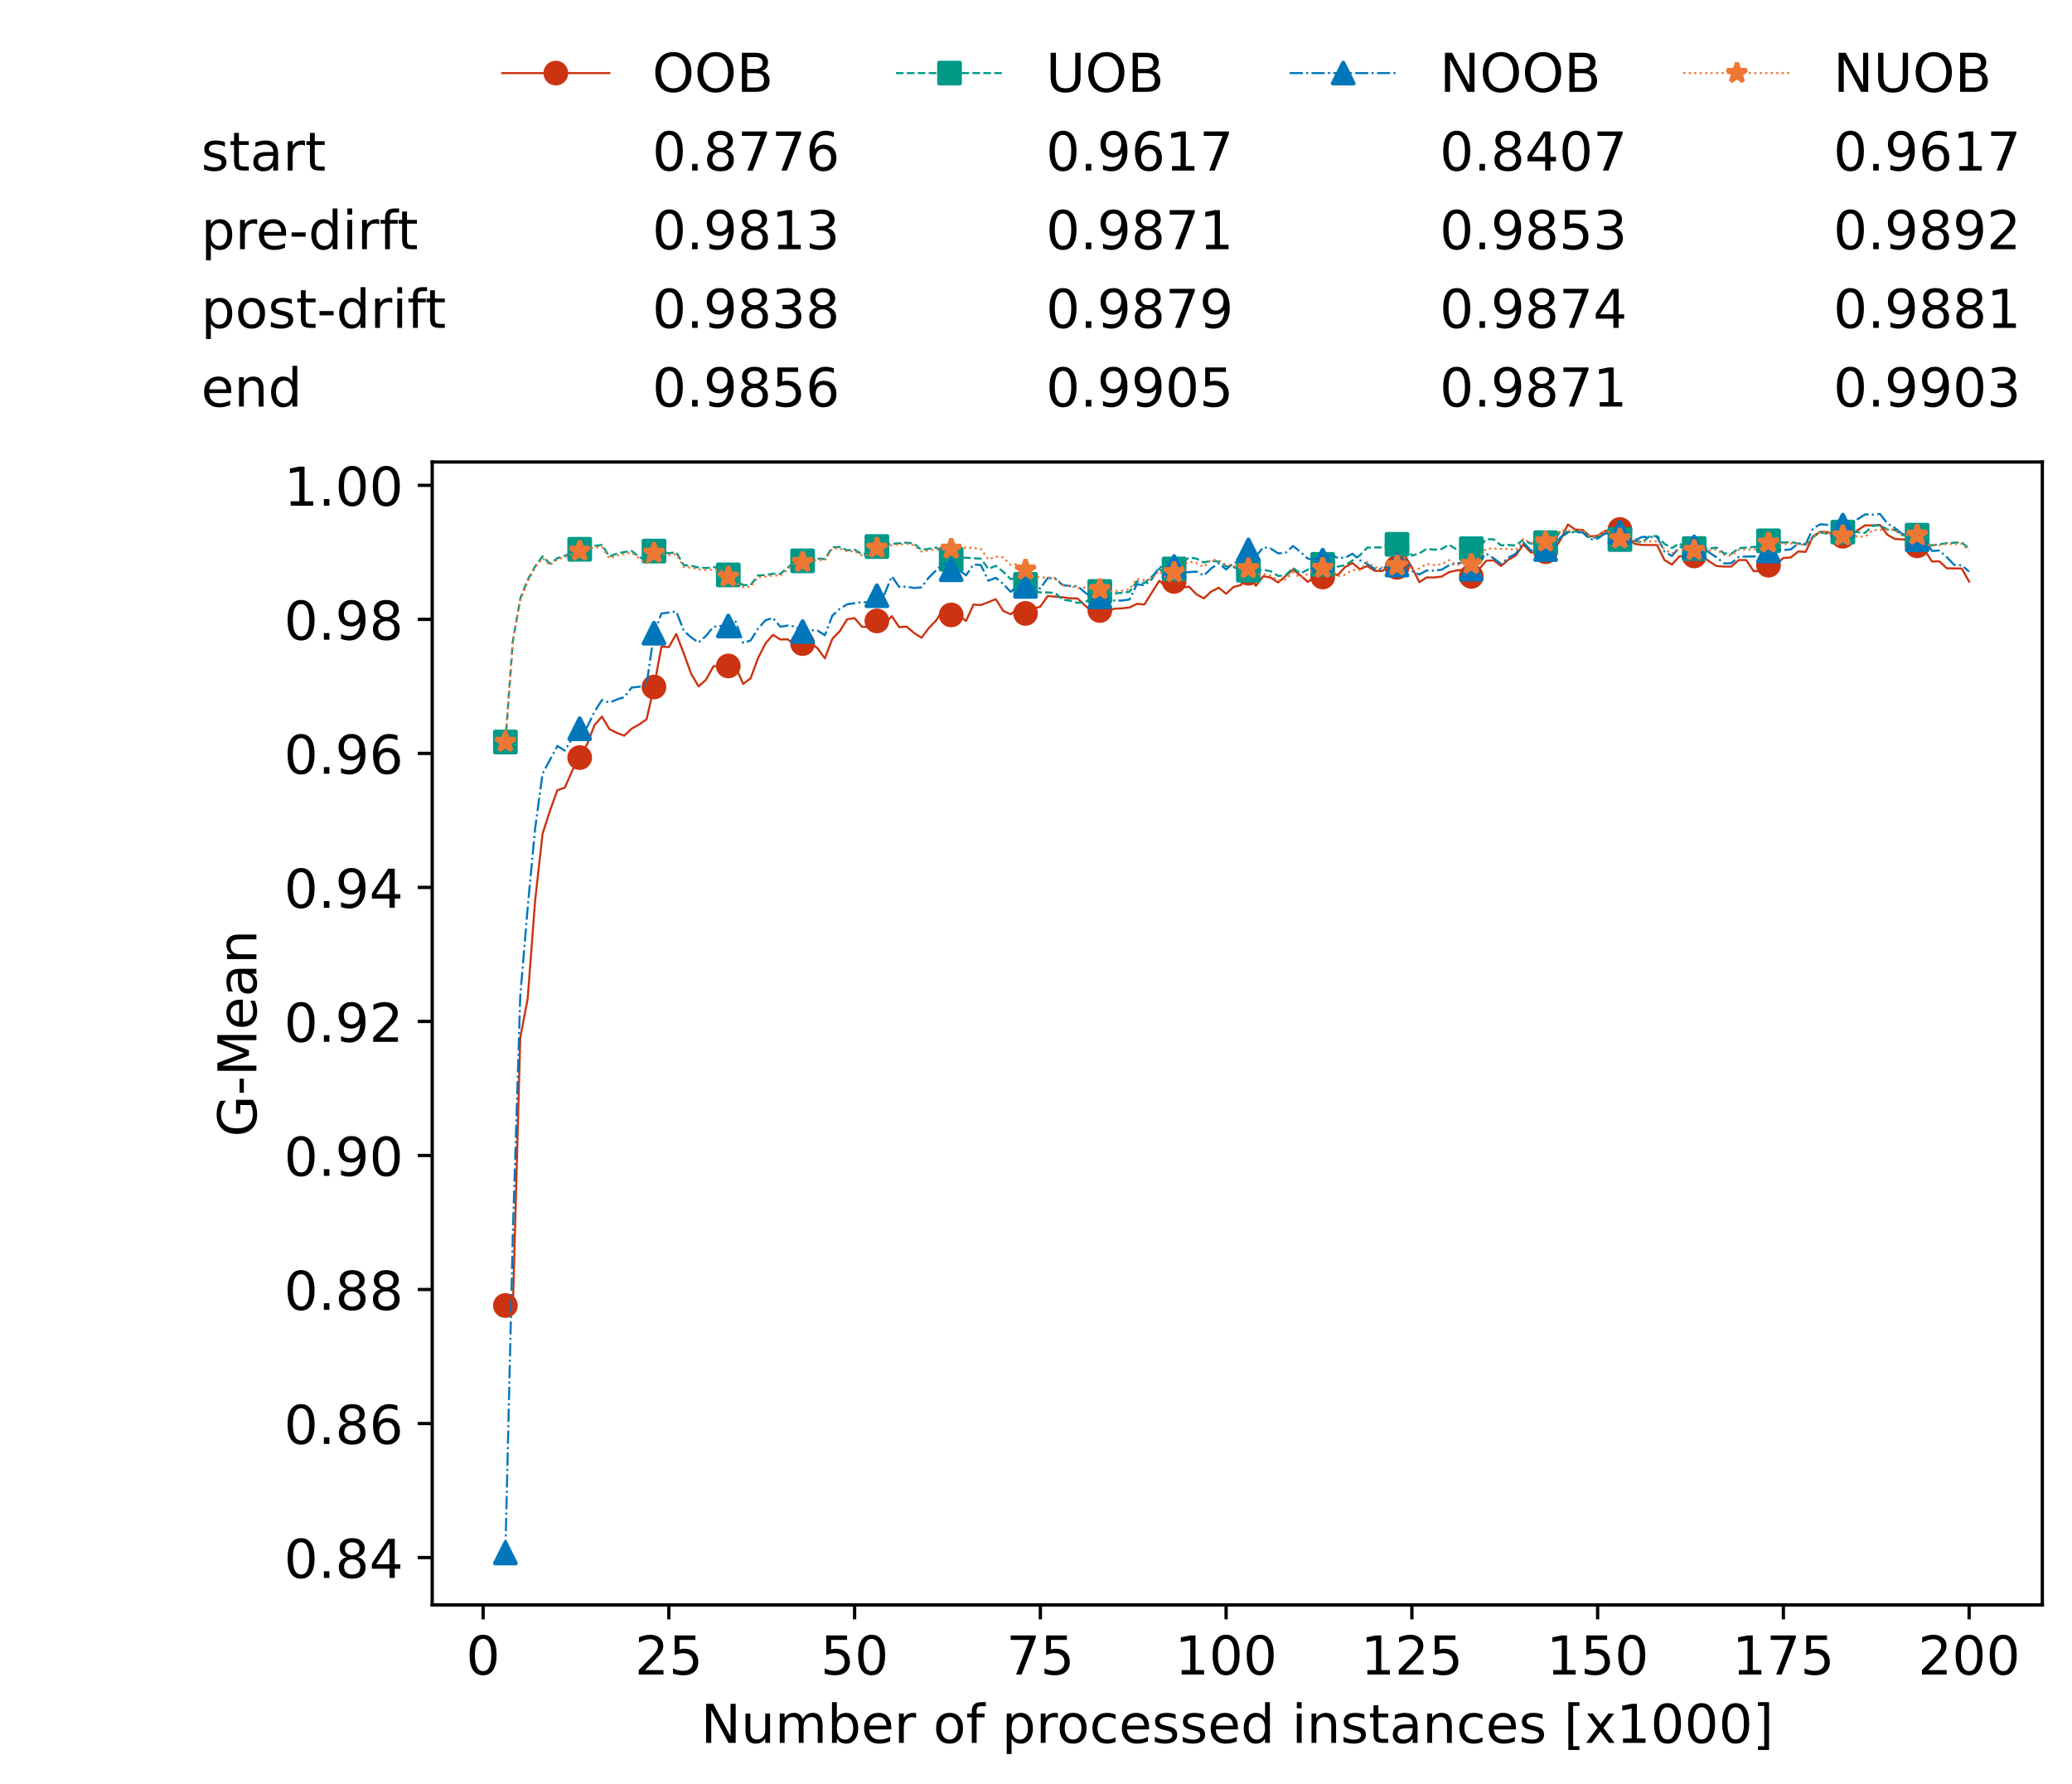 <?xml version="1.0" encoding="utf-8" standalone="no"?>
<!DOCTYPE svg PUBLIC "-//W3C//DTD SVG 1.1//EN"
  "http://www.w3.org/Graphics/SVG/1.1/DTD/svg11.dtd">
<!-- Created with matplotlib (https://matplotlib.org/) -->
<svg height="432.615pt" version="1.1" viewBox="0 0 502.65 432.615" width="502.65pt" xmlns="http://www.w3.org/2000/svg" xmlns:xlink="http://www.w3.org/1999/xlink">
 <defs>
  <style type="text/css">*{stroke-linecap:butt;stroke-linejoin:round;}</style>
 </defs>
 <g id="figure_1">
  <g id="patch_1">
   <path d="M 0 432.615 
L 502.65 432.615 
L 502.65 0 
L 0 0 
z
" style="fill:#ffffff;"/>
  </g>
  <g id="axes_1">
   <g id="patch_2">
    <path d="M 104.85 389.252 
L 495.45 389.252 
L 495.45 112.052 
L 104.85 112.052 
z
" style="fill:#ffffff;"/>
   </g>
   <g id="matplotlib.axis_1">
    <g id="xtick_1">
     <g id="line2d_1">
      <defs>
       <path d="M 0 0 
L 0 3.5 
" id="m6e649c25b8" style="stroke:#000000;stroke-width:0.8;"/>
      </defs>
      <g>
       <use style="stroke:#000000;stroke-width:0.8;" x="117.197" xlink:href="#m6e649c25b8" y="389.252"/>
      </g>
     </g>
     <g id="text_1">
      <!-- 0 -->
      <g transform="translate(113.061 406.13)scale(0.13 -0.13)">
       <defs>
        <path d="M 31.781 66.406 
Q 24.172 66.406 20.328 58.906 
Q 16.5 51.422 16.5 36.375 
Q 16.5 21.391 20.328 13.891 
Q 24.172 6.391 31.781 6.391 
Q 39.453 6.391 43.281 13.891 
Q 47.125 21.391 47.125 36.375 
Q 47.125 51.422 43.281 58.906 
Q 39.453 66.406 31.781 66.406 
z
M 31.781 74.219 
Q 44.047 74.219 50.516 64.516 
Q 56.984 54.828 56.984 36.375 
Q 56.984 17.969 50.516 8.266 
Q 44.047 -1.422 31.781 -1.422 
Q 19.531 -1.422 13.062 8.266 
Q 6.594 17.969 6.594 36.375 
Q 6.594 54.828 13.062 64.516 
Q 19.531 74.219 31.781 74.219 
z
" id="DejaVuSans-48"/>
       </defs>
       <use xlink:href="#DejaVuSans-48"/>
      </g>
     </g>
    </g>
    <g id="xtick_2">
     <g id="line2d_2">
      <g>
       <use style="stroke:#000000;stroke-width:0.8;" x="162.259" xlink:href="#m6e649c25b8" y="389.252"/>
      </g>
     </g>
     <g id="text_2">
      <!-- 25 -->
      <g transform="translate(153.988 406.13)scale(0.13 -0.13)">
       <defs>
        <path d="M 19.188 8.297 
L 53.609 8.297 
L 53.609 0 
L 7.328 0 
L 7.328 8.297 
Q 12.938 14.109 22.625 23.891 
Q 32.328 33.688 34.812 36.531 
Q 39.547 41.844 41.422 45.531 
Q 43.312 49.219 43.312 52.781 
Q 43.312 58.594 39.234 62.25 
Q 35.156 65.922 28.609 65.922 
Q 23.969 65.922 18.812 64.312 
Q 13.672 62.703 7.812 59.422 
L 7.812 69.391 
Q 13.766 71.781 18.938 73 
Q 24.125 74.219 28.422 74.219 
Q 39.75 74.219 46.484 68.547 
Q 53.219 62.891 53.219 53.422 
Q 53.219 48.922 51.531 44.891 
Q 49.859 40.875 45.406 35.406 
Q 44.188 33.984 37.641 27.219 
Q 31.109 20.453 19.188 8.297 
z
" id="DejaVuSans-50"/>
        <path d="M 10.797 72.906 
L 49.516 72.906 
L 49.516 64.594 
L 19.828 64.594 
L 19.828 46.734 
Q 21.969 47.469 24.109 47.828 
Q 26.266 48.188 28.422 48.188 
Q 40.625 48.188 47.75 41.5 
Q 54.891 34.812 54.891 23.391 
Q 54.891 11.625 47.562 5.094 
Q 40.234 -1.422 26.906 -1.422 
Q 22.312 -1.422 17.547 -0.641 
Q 12.797 0.141 7.719 1.703 
L 7.719 11.625 
Q 12.109 9.234 16.797 8.062 
Q 21.484 6.891 26.703 6.891 
Q 35.156 6.891 40.078 11.328 
Q 45.016 15.766 45.016 23.391 
Q 45.016 31 40.078 35.438 
Q 35.156 39.891 26.703 39.891 
Q 22.75 39.891 18.812 39.016 
Q 14.891 38.141 10.797 36.281 
z
" id="DejaVuSans-53"/>
       </defs>
       <use xlink:href="#DejaVuSans-50"/>
       <use x="63.623" xlink:href="#DejaVuSans-53"/>
      </g>
     </g>
    </g>
    <g id="xtick_3">
     <g id="line2d_3">
      <g>
       <use style="stroke:#000000;stroke-width:0.8;" x="207.322" xlink:href="#m6e649c25b8" y="389.252"/>
      </g>
     </g>
     <g id="text_3">
      <!-- 50 -->
      <g transform="translate(199.05 406.13)scale(0.13 -0.13)">
       <use xlink:href="#DejaVuSans-53"/>
       <use x="63.623" xlink:href="#DejaVuSans-48"/>
      </g>
     </g>
    </g>
    <g id="xtick_4">
     <g id="line2d_4">
      <g>
       <use style="stroke:#000000;stroke-width:0.8;" x="252.384" xlink:href="#m6e649c25b8" y="389.252"/>
      </g>
     </g>
     <g id="text_4">
      <!-- 75 -->
      <g transform="translate(244.113 406.13)scale(0.13 -0.13)">
       <defs>
        <path d="M 8.203 72.906 
L 55.078 72.906 
L 55.078 68.703 
L 28.609 0 
L 18.312 0 
L 43.219 64.594 
L 8.203 64.594 
z
" id="DejaVuSans-55"/>
       </defs>
       <use xlink:href="#DejaVuSans-55"/>
       <use x="63.623" xlink:href="#DejaVuSans-53"/>
      </g>
     </g>
    </g>
    <g id="xtick_5">
     <g id="line2d_5">
      <g>
       <use style="stroke:#000000;stroke-width:0.8;" x="297.446" xlink:href="#m6e649c25b8" y="389.252"/>
      </g>
     </g>
     <g id="text_5">
      <!-- 100 -->
      <g transform="translate(285.039 406.13)scale(0.13 -0.13)">
       <defs>
        <path d="M 12.406 8.297 
L 28.516 8.297 
L 28.516 63.922 
L 10.984 60.406 
L 10.984 69.391 
L 28.422 72.906 
L 38.281 72.906 
L 38.281 8.297 
L 54.391 8.297 
L 54.391 0 
L 12.406 0 
z
" id="DejaVuSans-49"/>
       </defs>
       <use xlink:href="#DejaVuSans-49"/>
       <use x="63.623" xlink:href="#DejaVuSans-48"/>
       <use x="127.246" xlink:href="#DejaVuSans-48"/>
      </g>
     </g>
    </g>
    <g id="xtick_6">
     <g id="line2d_6">
      <g>
       <use style="stroke:#000000;stroke-width:0.8;" x="342.509" xlink:href="#m6e649c25b8" y="389.252"/>
      </g>
     </g>
     <g id="text_6">
      <!-- 125 -->
      <g transform="translate(330.102 406.13)scale(0.13 -0.13)">
       <use xlink:href="#DejaVuSans-49"/>
       <use x="63.623" xlink:href="#DejaVuSans-50"/>
       <use x="127.246" xlink:href="#DejaVuSans-53"/>
      </g>
     </g>
    </g>
    <g id="xtick_7">
     <g id="line2d_7">
      <g>
       <use style="stroke:#000000;stroke-width:0.8;" x="387.571" xlink:href="#m6e649c25b8" y="389.252"/>
      </g>
     </g>
     <g id="text_7">
      <!-- 150 -->
      <g transform="translate(375.164 406.13)scale(0.13 -0.13)">
       <use xlink:href="#DejaVuSans-49"/>
       <use x="63.623" xlink:href="#DejaVuSans-53"/>
       <use x="127.246" xlink:href="#DejaVuSans-48"/>
      </g>
     </g>
    </g>
    <g id="xtick_8">
     <g id="line2d_8">
      <g>
       <use style="stroke:#000000;stroke-width:0.8;" x="432.633" xlink:href="#m6e649c25b8" y="389.252"/>
      </g>
     </g>
     <g id="text_8">
      <!-- 175 -->
      <g transform="translate(420.226 406.13)scale(0.13 -0.13)">
       <use xlink:href="#DejaVuSans-49"/>
       <use x="63.623" xlink:href="#DejaVuSans-55"/>
       <use x="127.246" xlink:href="#DejaVuSans-53"/>
      </g>
     </g>
    </g>
    <g id="xtick_9">
     <g id="line2d_9">
      <g>
       <use style="stroke:#000000;stroke-width:0.8;" x="477.695" xlink:href="#m6e649c25b8" y="389.252"/>
      </g>
     </g>
     <g id="text_9">
      <!-- 200 -->
      <g transform="translate(465.289 406.13)scale(0.13 -0.13)">
       <use xlink:href="#DejaVuSans-50"/>
       <use x="63.623" xlink:href="#DejaVuSans-48"/>
       <use x="127.246" xlink:href="#DejaVuSans-48"/>
      </g>
     </g>
    </g>
    <g id="text_10">
     <!-- Number of processed instances [x1000] -->
     <g transform="translate(170.025 422.711)scale(0.13 -0.13)">
      <defs>
       <path d="M 9.812 72.906 
L 23.094 72.906 
L 55.422 11.922 
L 55.422 72.906 
L 64.984 72.906 
L 64.984 0 
L 51.703 0 
L 19.391 60.984 
L 19.391 0 
L 9.812 0 
z
" id="DejaVuSans-78"/>
       <path d="M 8.5 21.578 
L 8.5 54.688 
L 17.484 54.688 
L 17.484 21.922 
Q 17.484 14.156 20.5 10.266 
Q 23.531 6.391 29.594 6.391 
Q 36.859 6.391 41.078 11.031 
Q 45.312 15.672 45.312 23.688 
L 45.312 54.688 
L 54.297 54.688 
L 54.297 0 
L 45.312 0 
L 45.312 8.406 
Q 42.047 3.422 37.719 1 
Q 33.406 -1.422 27.688 -1.422 
Q 18.266 -1.422 13.375 4.438 
Q 8.5 10.297 8.5 21.578 
z
M 31.109 56 
z
" id="DejaVuSans-117"/>
       <path d="M 52 44.188 
Q 55.375 50.25 60.062 53.125 
Q 64.75 56 71.094 56 
Q 79.641 56 84.281 50.016 
Q 88.922 44.047 88.922 33.016 
L 88.922 0 
L 79.891 0 
L 79.891 32.719 
Q 79.891 40.578 77.094 44.375 
Q 74.312 48.188 68.609 48.188 
Q 61.625 48.188 57.562 43.547 
Q 53.516 38.922 53.516 30.906 
L 53.516 0 
L 44.484 0 
L 44.484 32.719 
Q 44.484 40.625 41.703 44.406 
Q 38.922 48.188 33.109 48.188 
Q 26.219 48.188 22.156 43.531 
Q 18.109 38.875 18.109 30.906 
L 18.109 0 
L 9.078 0 
L 9.078 54.688 
L 18.109 54.688 
L 18.109 46.188 
Q 21.188 51.219 25.484 53.609 
Q 29.781 56 35.688 56 
Q 41.656 56 45.828 52.969 
Q 50 49.953 52 44.188 
z
" id="DejaVuSans-109"/>
       <path d="M 48.688 27.297 
Q 48.688 37.203 44.609 42.844 
Q 40.531 48.484 33.406 48.484 
Q 26.266 48.484 22.188 42.844 
Q 18.109 37.203 18.109 27.297 
Q 18.109 17.391 22.188 11.75 
Q 26.266 6.109 33.406 6.109 
Q 40.531 6.109 44.609 11.75 
Q 48.688 17.391 48.688 27.297 
z
M 18.109 46.391 
Q 20.953 51.266 25.266 53.625 
Q 29.594 56 35.594 56 
Q 45.562 56 51.781 48.094 
Q 58.016 40.188 58.016 27.297 
Q 58.016 14.406 51.781 6.484 
Q 45.562 -1.422 35.594 -1.422 
Q 29.594 -1.422 25.266 0.953 
Q 20.953 3.328 18.109 8.203 
L 18.109 0 
L 9.078 0 
L 9.078 75.984 
L 18.109 75.984 
z
" id="DejaVuSans-98"/>
       <path d="M 56.203 29.594 
L 56.203 25.203 
L 14.891 25.203 
Q 15.484 15.922 20.484 11.062 
Q 25.484 6.203 34.422 6.203 
Q 39.594 6.203 44.453 7.469 
Q 49.312 8.734 54.109 11.281 
L 54.109 2.781 
Q 49.266 0.734 44.188 -0.344 
Q 39.109 -1.422 33.891 -1.422 
Q 20.797 -1.422 13.156 6.188 
Q 5.516 13.812 5.516 26.812 
Q 5.516 40.234 12.766 48.109 
Q 20.016 56 32.328 56 
Q 43.359 56 49.781 48.891 
Q 56.203 41.797 56.203 29.594 
z
M 47.219 32.234 
Q 47.125 39.594 43.094 43.984 
Q 39.062 48.391 32.422 48.391 
Q 24.906 48.391 20.391 44.141 
Q 15.875 39.891 15.188 32.172 
z
" id="DejaVuSans-101"/>
       <path d="M 41.109 46.297 
Q 39.594 47.172 37.812 47.578 
Q 36.031 48 33.891 48 
Q 26.266 48 22.188 43.047 
Q 18.109 38.094 18.109 28.812 
L 18.109 0 
L 9.078 0 
L 9.078 54.688 
L 18.109 54.688 
L 18.109 46.188 
Q 20.953 51.172 25.484 53.578 
Q 30.031 56 36.531 56 
Q 37.453 56 38.578 55.875 
Q 39.703 55.766 41.062 55.516 
z
" id="DejaVuSans-114"/>
       <path id="DejaVuSans-32"/>
       <path d="M 30.609 48.391 
Q 23.391 48.391 19.188 42.75 
Q 14.984 37.109 14.984 27.297 
Q 14.984 17.484 19.156 11.844 
Q 23.344 6.203 30.609 6.203 
Q 37.797 6.203 41.984 11.859 
Q 46.188 17.531 46.188 27.297 
Q 46.188 37.016 41.984 42.703 
Q 37.797 48.391 30.609 48.391 
z
M 30.609 56 
Q 42.328 56 49.016 48.375 
Q 55.719 40.766 55.719 27.297 
Q 55.719 13.875 49.016 6.219 
Q 42.328 -1.422 30.609 -1.422 
Q 18.844 -1.422 12.172 6.219 
Q 5.516 13.875 5.516 27.297 
Q 5.516 40.766 12.172 48.375 
Q 18.844 56 30.609 56 
z
" id="DejaVuSans-111"/>
       <path d="M 37.109 75.984 
L 37.109 68.5 
L 28.516 68.5 
Q 23.688 68.5 21.797 66.547 
Q 19.922 64.594 19.922 59.516 
L 19.922 54.688 
L 34.719 54.688 
L 34.719 47.703 
L 19.922 47.703 
L 19.922 0 
L 10.891 0 
L 10.891 47.703 
L 2.297 47.703 
L 2.297 54.688 
L 10.891 54.688 
L 10.891 58.5 
Q 10.891 67.625 15.141 71.797 
Q 19.391 75.984 28.609 75.984 
z
" id="DejaVuSans-102"/>
       <path d="M 18.109 8.203 
L 18.109 -20.797 
L 9.078 -20.797 
L 9.078 54.688 
L 18.109 54.688 
L 18.109 46.391 
Q 20.953 51.266 25.266 53.625 
Q 29.594 56 35.594 56 
Q 45.562 56 51.781 48.094 
Q 58.016 40.188 58.016 27.297 
Q 58.016 14.406 51.781 6.484 
Q 45.562 -1.422 35.594 -1.422 
Q 29.594 -1.422 25.266 0.953 
Q 20.953 3.328 18.109 8.203 
z
M 48.688 27.297 
Q 48.688 37.203 44.609 42.844 
Q 40.531 48.484 33.406 48.484 
Q 26.266 48.484 22.188 42.844 
Q 18.109 37.203 18.109 27.297 
Q 18.109 17.391 22.188 11.75 
Q 26.266 6.109 33.406 6.109 
Q 40.531 6.109 44.609 11.75 
Q 48.688 17.391 48.688 27.297 
z
" id="DejaVuSans-112"/>
       <path d="M 48.781 52.594 
L 48.781 44.188 
Q 44.969 46.297 41.141 47.344 
Q 37.312 48.391 33.406 48.391 
Q 24.656 48.391 19.812 42.844 
Q 14.984 37.312 14.984 27.297 
Q 14.984 17.281 19.812 11.734 
Q 24.656 6.203 33.406 6.203 
Q 37.312 6.203 41.141 7.25 
Q 44.969 8.297 48.781 10.406 
L 48.781 2.094 
Q 45.016 0.344 40.984 -0.531 
Q 36.969 -1.422 32.422 -1.422 
Q 20.062 -1.422 12.781 6.344 
Q 5.516 14.109 5.516 27.297 
Q 5.516 40.672 12.859 48.328 
Q 20.219 56 33.016 56 
Q 37.156 56 41.109 55.141 
Q 45.062 54.297 48.781 52.594 
z
" id="DejaVuSans-99"/>
       <path d="M 44.281 53.078 
L 44.281 44.578 
Q 40.484 46.531 36.375 47.5 
Q 32.281 48.484 27.875 48.484 
Q 21.188 48.484 17.844 46.438 
Q 14.5 44.391 14.5 40.281 
Q 14.5 37.156 16.891 35.375 
Q 19.281 33.594 26.516 31.984 
L 29.594 31.297 
Q 39.156 29.25 43.188 25.516 
Q 47.219 21.781 47.219 15.094 
Q 47.219 7.469 41.188 3.016 
Q 35.156 -1.422 24.609 -1.422 
Q 20.219 -1.422 15.453 -0.562 
Q 10.688 0.297 5.422 2 
L 5.422 11.281 
Q 10.406 8.688 15.234 7.391 
Q 20.062 6.109 24.812 6.109 
Q 31.156 6.109 34.562 8.281 
Q 37.984 10.453 37.984 14.406 
Q 37.984 18.062 35.516 20.016 
Q 33.062 21.969 24.703 23.781 
L 21.578 24.516 
Q 13.234 26.266 9.516 29.906 
Q 5.812 33.547 5.812 39.891 
Q 5.812 47.609 11.281 51.797 
Q 16.75 56 26.812 56 
Q 31.781 56 36.172 55.266 
Q 40.578 54.547 44.281 53.078 
z
" id="DejaVuSans-115"/>
       <path d="M 45.406 46.391 
L 45.406 75.984 
L 54.391 75.984 
L 54.391 0 
L 45.406 0 
L 45.406 8.203 
Q 42.578 3.328 38.25 0.953 
Q 33.938 -1.422 27.875 -1.422 
Q 17.969 -1.422 11.734 6.484 
Q 5.516 14.406 5.516 27.297 
Q 5.516 40.188 11.734 48.094 
Q 17.969 56 27.875 56 
Q 33.938 56 38.25 53.625 
Q 42.578 51.266 45.406 46.391 
z
M 14.797 27.297 
Q 14.797 17.391 18.875 11.75 
Q 22.953 6.109 30.078 6.109 
Q 37.203 6.109 41.297 11.75 
Q 45.406 17.391 45.406 27.297 
Q 45.406 37.203 41.297 42.844 
Q 37.203 48.484 30.078 48.484 
Q 22.953 48.484 18.875 42.844 
Q 14.797 37.203 14.797 27.297 
z
" id="DejaVuSans-100"/>
       <path d="M 9.422 54.688 
L 18.406 54.688 
L 18.406 0 
L 9.422 0 
z
M 9.422 75.984 
L 18.406 75.984 
L 18.406 64.594 
L 9.422 64.594 
z
" id="DejaVuSans-105"/>
       <path d="M 54.891 33.016 
L 54.891 0 
L 45.906 0 
L 45.906 32.719 
Q 45.906 40.484 42.875 44.328 
Q 39.844 48.188 33.797 48.188 
Q 26.516 48.188 22.312 43.547 
Q 18.109 38.922 18.109 30.906 
L 18.109 0 
L 9.078 0 
L 9.078 54.688 
L 18.109 54.688 
L 18.109 46.188 
Q 21.344 51.125 25.703 53.562 
Q 30.078 56 35.797 56 
Q 45.219 56 50.047 50.172 
Q 54.891 44.344 54.891 33.016 
z
" id="DejaVuSans-110"/>
       <path d="M 18.312 70.219 
L 18.312 54.688 
L 36.812 54.688 
L 36.812 47.703 
L 18.312 47.703 
L 18.312 18.016 
Q 18.312 11.328 20.141 9.422 
Q 21.969 7.516 27.594 7.516 
L 36.812 7.516 
L 36.812 0 
L 27.594 0 
Q 17.188 0 13.234 3.875 
Q 9.281 7.766 9.281 18.016 
L 9.281 47.703 
L 2.688 47.703 
L 2.688 54.688 
L 9.281 54.688 
L 9.281 70.219 
z
" id="DejaVuSans-116"/>
       <path d="M 34.281 27.484 
Q 23.391 27.484 19.188 25 
Q 14.984 22.516 14.984 16.5 
Q 14.984 11.719 18.141 8.906 
Q 21.297 6.109 26.703 6.109 
Q 34.188 6.109 38.703 11.406 
Q 43.219 16.703 43.219 25.484 
L 43.219 27.484 
z
M 52.203 31.203 
L 52.203 0 
L 43.219 0 
L 43.219 8.297 
Q 40.141 3.328 35.547 0.953 
Q 30.953 -1.422 24.312 -1.422 
Q 15.922 -1.422 10.953 3.297 
Q 6 8.016 6 15.922 
Q 6 25.141 12.172 29.828 
Q 18.359 34.516 30.609 34.516 
L 43.219 34.516 
L 43.219 35.406 
Q 43.219 41.609 39.141 45 
Q 35.062 48.391 27.688 48.391 
Q 23 48.391 18.547 47.266 
Q 14.109 46.141 10.016 43.891 
L 10.016 52.203 
Q 14.938 54.109 19.578 55.047 
Q 24.219 56 28.609 56 
Q 40.484 56 46.344 49.844 
Q 52.203 43.703 52.203 31.203 
z
" id="DejaVuSans-97"/>
       <path d="M 8.594 75.984 
L 29.297 75.984 
L 29.297 69 
L 17.578 69 
L 17.578 -6.203 
L 29.297 -6.203 
L 29.297 -13.188 
L 8.594 -13.188 
z
" id="DejaVuSans-91"/>
       <path d="M 54.891 54.688 
L 35.109 28.078 
L 55.906 0 
L 45.312 0 
L 29.391 21.484 
L 13.484 0 
L 2.875 0 
L 24.125 28.609 
L 4.688 54.688 
L 15.281 54.688 
L 29.781 35.203 
L 44.281 54.688 
z
" id="DejaVuSans-120"/>
       <path d="M 30.422 75.984 
L 30.422 -13.188 
L 9.719 -13.188 
L 9.719 -6.203 
L 21.391 -6.203 
L 21.391 69 
L 9.719 69 
L 9.719 75.984 
z
" id="DejaVuSans-93"/>
      </defs>
      <use xlink:href="#DejaVuSans-78"/>
      <use x="74.805" xlink:href="#DejaVuSans-117"/>
      <use x="138.184" xlink:href="#DejaVuSans-109"/>
      <use x="235.596" xlink:href="#DejaVuSans-98"/>
      <use x="299.072" xlink:href="#DejaVuSans-101"/>
      <use x="360.596" xlink:href="#DejaVuSans-114"/>
      <use x="401.709" xlink:href="#DejaVuSans-32"/>
      <use x="433.496" xlink:href="#DejaVuSans-111"/>
      <use x="494.678" xlink:href="#DejaVuSans-102"/>
      <use x="529.883" xlink:href="#DejaVuSans-32"/>
      <use x="561.67" xlink:href="#DejaVuSans-112"/>
      <use x="625.146" xlink:href="#DejaVuSans-114"/>
      <use x="664.01" xlink:href="#DejaVuSans-111"/>
      <use x="725.191" xlink:href="#DejaVuSans-99"/>
      <use x="780.172" xlink:href="#DejaVuSans-101"/>
      <use x="841.695" xlink:href="#DejaVuSans-115"/>
      <use x="893.795" xlink:href="#DejaVuSans-115"/>
      <use x="945.895" xlink:href="#DejaVuSans-101"/>
      <use x="1007.418" xlink:href="#DejaVuSans-100"/>
      <use x="1070.895" xlink:href="#DejaVuSans-32"/>
      <use x="1102.682" xlink:href="#DejaVuSans-105"/>
      <use x="1130.465" xlink:href="#DejaVuSans-110"/>
      <use x="1193.844" xlink:href="#DejaVuSans-115"/>
      <use x="1245.943" xlink:href="#DejaVuSans-116"/>
      <use x="1285.152" xlink:href="#DejaVuSans-97"/>
      <use x="1346.432" xlink:href="#DejaVuSans-110"/>
      <use x="1409.811" xlink:href="#DejaVuSans-99"/>
      <use x="1464.791" xlink:href="#DejaVuSans-101"/>
      <use x="1526.314" xlink:href="#DejaVuSans-115"/>
      <use x="1578.414" xlink:href="#DejaVuSans-32"/>
      <use x="1610.201" xlink:href="#DejaVuSans-91"/>
      <use x="1649.215" xlink:href="#DejaVuSans-120"/>
      <use x="1708.395" xlink:href="#DejaVuSans-49"/>
      <use x="1772.018" xlink:href="#DejaVuSans-48"/>
      <use x="1835.641" xlink:href="#DejaVuSans-48"/>
      <use x="1899.264" xlink:href="#DejaVuSans-48"/>
      <use x="1962.887" xlink:href="#DejaVuSans-93"/>
     </g>
    </g>
   </g>
   <g id="matplotlib.axis_2">
    <g id="ytick_1">
     <g id="line2d_10">
      <defs>
       <path d="M 0 0 
L -3.5 0 
" id="m4e6f4d8da6" style="stroke:#000000;stroke-width:0.8;"/>
      </defs>
      <g>
       <use style="stroke:#000000;stroke-width:0.8;" x="104.85" xlink:href="#m4e6f4d8da6" y="377.762"/>
      </g>
     </g>
     <g id="text_11">
      <!-- 0.84 -->
      <g transform="translate(68.905 382.701)scale(0.13 -0.13)">
       <defs>
        <path d="M 10.688 12.406 
L 21 12.406 
L 21 0 
L 10.688 0 
z
" id="DejaVuSans-46"/>
        <path d="M 31.781 34.625 
Q 24.75 34.625 20.719 30.859 
Q 16.703 27.094 16.703 20.516 
Q 16.703 13.922 20.719 10.156 
Q 24.75 6.391 31.781 6.391 
Q 38.812 6.391 42.859 10.172 
Q 46.922 13.969 46.922 20.516 
Q 46.922 27.094 42.891 30.859 
Q 38.875 34.625 31.781 34.625 
z
M 21.922 38.812 
Q 15.578 40.375 12.031 44.719 
Q 8.5 49.078 8.5 55.328 
Q 8.5 64.062 14.719 69.141 
Q 20.953 74.219 31.781 74.219 
Q 42.672 74.219 48.875 69.141 
Q 55.078 64.062 55.078 55.328 
Q 55.078 49.078 51.531 44.719 
Q 48 40.375 41.703 38.812 
Q 48.828 37.156 52.797 32.312 
Q 56.781 27.484 56.781 20.516 
Q 56.781 9.906 50.312 4.234 
Q 43.844 -1.422 31.781 -1.422 
Q 19.734 -1.422 13.25 4.234 
Q 6.781 9.906 6.781 20.516 
Q 6.781 27.484 10.781 32.312 
Q 14.797 37.156 21.922 38.812 
z
M 18.312 54.391 
Q 18.312 48.734 21.844 45.562 
Q 25.391 42.391 31.781 42.391 
Q 38.141 42.391 41.719 45.562 
Q 45.312 48.734 45.312 54.391 
Q 45.312 60.062 41.719 63.234 
Q 38.141 66.406 31.781 66.406 
Q 25.391 66.406 21.844 63.234 
Q 18.312 60.062 18.312 54.391 
z
" id="DejaVuSans-56"/>
        <path d="M 37.797 64.312 
L 12.891 25.391 
L 37.797 25.391 
z
M 35.203 72.906 
L 47.609 72.906 
L 47.609 25.391 
L 58.016 25.391 
L 58.016 17.188 
L 47.609 17.188 
L 47.609 0 
L 37.797 0 
L 37.797 17.188 
L 4.891 17.188 
L 4.891 26.703 
z
" id="DejaVuSans-52"/>
       </defs>
       <use xlink:href="#DejaVuSans-48"/>
       <use x="63.623" xlink:href="#DejaVuSans-46"/>
       <use x="95.41" xlink:href="#DejaVuSans-56"/>
       <use x="159.033" xlink:href="#DejaVuSans-52"/>
      </g>
     </g>
    </g>
    <g id="ytick_2">
     <g id="line2d_11">
      <g>
       <use style="stroke:#000000;stroke-width:0.8;" x="104.85" xlink:href="#m4e6f4d8da6" y="345.255"/>
      </g>
     </g>
     <g id="text_12">
      <!-- 0.86 -->
      <g transform="translate(68.905 350.194)scale(0.13 -0.13)">
       <defs>
        <path d="M 33.016 40.375 
Q 26.375 40.375 22.484 35.828 
Q 18.609 31.297 18.609 23.391 
Q 18.609 15.531 22.484 10.953 
Q 26.375 6.391 33.016 6.391 
Q 39.656 6.391 43.531 10.953 
Q 47.406 15.531 47.406 23.391 
Q 47.406 31.297 43.531 35.828 
Q 39.656 40.375 33.016 40.375 
z
M 52.594 71.297 
L 52.594 62.312 
Q 48.875 64.062 45.094 64.984 
Q 41.312 65.922 37.594 65.922 
Q 27.828 65.922 22.672 59.328 
Q 17.531 52.734 16.797 39.406 
Q 19.672 43.656 24.016 45.922 
Q 28.375 48.188 33.594 48.188 
Q 44.578 48.188 50.953 41.516 
Q 57.328 34.859 57.328 23.391 
Q 57.328 12.156 50.688 5.359 
Q 44.047 -1.422 33.016 -1.422 
Q 20.359 -1.422 13.672 8.266 
Q 6.984 17.969 6.984 36.375 
Q 6.984 53.656 15.188 63.938 
Q 23.391 74.219 37.203 74.219 
Q 40.922 74.219 44.703 73.484 
Q 48.484 72.75 52.594 71.297 
z
" id="DejaVuSans-54"/>
       </defs>
       <use xlink:href="#DejaVuSans-48"/>
       <use x="63.623" xlink:href="#DejaVuSans-46"/>
       <use x="95.41" xlink:href="#DejaVuSans-56"/>
       <use x="159.033" xlink:href="#DejaVuSans-54"/>
      </g>
     </g>
    </g>
    <g id="ytick_3">
     <g id="line2d_12">
      <g>
       <use style="stroke:#000000;stroke-width:0.8;" x="104.85" xlink:href="#m4e6f4d8da6" y="312.749"/>
      </g>
     </g>
     <g id="text_13">
      <!-- 0.88 -->
      <g transform="translate(68.905 317.688)scale(0.13 -0.13)">
       <use xlink:href="#DejaVuSans-48"/>
       <use x="63.623" xlink:href="#DejaVuSans-46"/>
       <use x="95.41" xlink:href="#DejaVuSans-56"/>
       <use x="159.033" xlink:href="#DejaVuSans-56"/>
      </g>
     </g>
    </g>
    <g id="ytick_4">
     <g id="line2d_13">
      <g>
       <use style="stroke:#000000;stroke-width:0.8;" x="104.85" xlink:href="#m4e6f4d8da6" y="280.242"/>
      </g>
     </g>
     <g id="text_14">
      <!-- 0.90 -->
      <g transform="translate(68.905 285.181)scale(0.13 -0.13)">
       <defs>
        <path d="M 10.984 1.516 
L 10.984 10.5 
Q 14.703 8.734 18.5 7.812 
Q 22.312 6.891 25.984 6.891 
Q 35.75 6.891 40.891 13.453 
Q 46.047 20.016 46.781 33.406 
Q 43.953 29.203 39.594 26.953 
Q 35.25 24.703 29.984 24.703 
Q 19.047 24.703 12.672 31.312 
Q 6.297 37.938 6.297 49.422 
Q 6.297 60.641 12.938 67.422 
Q 19.578 74.219 30.609 74.219 
Q 43.266 74.219 49.922 64.516 
Q 56.594 54.828 56.594 36.375 
Q 56.594 19.141 48.406 8.859 
Q 40.234 -1.422 26.422 -1.422 
Q 22.703 -1.422 18.891 -0.688 
Q 15.094 0.047 10.984 1.516 
z
M 30.609 32.422 
Q 37.25 32.422 41.125 36.953 
Q 45.016 41.5 45.016 49.422 
Q 45.016 57.281 41.125 61.844 
Q 37.25 66.406 30.609 66.406 
Q 23.969 66.406 20.094 61.844 
Q 16.219 57.281 16.219 49.422 
Q 16.219 41.5 20.094 36.953 
Q 23.969 32.422 30.609 32.422 
z
" id="DejaVuSans-57"/>
       </defs>
       <use xlink:href="#DejaVuSans-48"/>
       <use x="63.623" xlink:href="#DejaVuSans-46"/>
       <use x="95.41" xlink:href="#DejaVuSans-57"/>
       <use x="159.033" xlink:href="#DejaVuSans-48"/>
      </g>
     </g>
    </g>
    <g id="ytick_5">
     <g id="line2d_14">
      <g>
       <use style="stroke:#000000;stroke-width:0.8;" x="104.85" xlink:href="#m4e6f4d8da6" y="247.736"/>
      </g>
     </g>
     <g id="text_15">
      <!-- 0.92 -->
      <g transform="translate(68.905 252.675)scale(0.13 -0.13)">
       <use xlink:href="#DejaVuSans-48"/>
       <use x="63.623" xlink:href="#DejaVuSans-46"/>
       <use x="95.41" xlink:href="#DejaVuSans-57"/>
       <use x="159.033" xlink:href="#DejaVuSans-50"/>
      </g>
     </g>
    </g>
    <g id="ytick_6">
     <g id="line2d_15">
      <g>
       <use style="stroke:#000000;stroke-width:0.8;" x="104.85" xlink:href="#m4e6f4d8da6" y="215.229"/>
      </g>
     </g>
     <g id="text_16">
      <!-- 0.94 -->
      <g transform="translate(68.905 220.168)scale(0.13 -0.13)">
       <use xlink:href="#DejaVuSans-48"/>
       <use x="63.623" xlink:href="#DejaVuSans-46"/>
       <use x="95.41" xlink:href="#DejaVuSans-57"/>
       <use x="159.033" xlink:href="#DejaVuSans-52"/>
      </g>
     </g>
    </g>
    <g id="ytick_7">
     <g id="line2d_16">
      <g>
       <use style="stroke:#000000;stroke-width:0.8;" x="104.85" xlink:href="#m4e6f4d8da6" y="182.722"/>
      </g>
     </g>
     <g id="text_17">
      <!-- 0.96 -->
      <g transform="translate(68.905 187.661)scale(0.13 -0.13)">
       <use xlink:href="#DejaVuSans-48"/>
       <use x="63.623" xlink:href="#DejaVuSans-46"/>
       <use x="95.41" xlink:href="#DejaVuSans-57"/>
       <use x="159.033" xlink:href="#DejaVuSans-54"/>
      </g>
     </g>
    </g>
    <g id="ytick_8">
     <g id="line2d_17">
      <g>
       <use style="stroke:#000000;stroke-width:0.8;" x="104.85" xlink:href="#m4e6f4d8da6" y="150.216"/>
      </g>
     </g>
     <g id="text_18">
      <!-- 0.98 -->
      <g transform="translate(68.905 155.155)scale(0.13 -0.13)">
       <use xlink:href="#DejaVuSans-48"/>
       <use x="63.623" xlink:href="#DejaVuSans-46"/>
       <use x="95.41" xlink:href="#DejaVuSans-57"/>
       <use x="159.033" xlink:href="#DejaVuSans-56"/>
      </g>
     </g>
    </g>
    <g id="ytick_9">
     <g id="line2d_18">
      <g>
       <use style="stroke:#000000;stroke-width:0.8;" x="104.85" xlink:href="#m4e6f4d8da6" y="117.709"/>
      </g>
     </g>
     <g id="text_19">
      <!-- 1.00 -->
      <g transform="translate(68.905 122.648)scale(0.13 -0.13)">
       <use xlink:href="#DejaVuSans-49"/>
       <use x="63.623" xlink:href="#DejaVuSans-46"/>
       <use x="95.41" xlink:href="#DejaVuSans-48"/>
       <use x="159.033" xlink:href="#DejaVuSans-48"/>
      </g>
     </g>
    </g>
    <g id="text_20">
     <!-- G-Mean -->
     <g transform="translate(62.201 275.744)rotate(-90)scale(0.13 -0.13)">
      <defs>
       <path d="M 59.516 10.406 
L 59.516 29.984 
L 43.406 29.984 
L 43.406 38.094 
L 69.281 38.094 
L 69.281 6.781 
Q 63.578 2.734 56.688 0.656 
Q 49.812 -1.422 42 -1.422 
Q 24.906 -1.422 15.25 8.562 
Q 5.609 18.562 5.609 36.375 
Q 5.609 54.25 15.25 64.234 
Q 24.906 74.219 42 74.219 
Q 49.125 74.219 55.547 72.453 
Q 61.969 70.703 67.391 67.281 
L 67.391 56.781 
Q 61.922 61.422 55.766 63.766 
Q 49.609 66.109 42.828 66.109 
Q 29.438 66.109 22.719 58.641 
Q 16.016 51.172 16.016 36.375 
Q 16.016 21.625 22.719 14.156 
Q 29.438 6.688 42.828 6.688 
Q 48.047 6.688 52.141 7.594 
Q 56.25 8.5 59.516 10.406 
z
" id="DejaVuSans-71"/>
       <path d="M 4.891 31.391 
L 31.203 31.391 
L 31.203 23.391 
L 4.891 23.391 
z
" id="DejaVuSans-45"/>
       <path d="M 9.812 72.906 
L 24.516 72.906 
L 43.109 23.297 
L 61.812 72.906 
L 76.516 72.906 
L 76.516 0 
L 66.891 0 
L 66.891 64.016 
L 48.094 14.016 
L 38.188 14.016 
L 19.391 64.016 
L 19.391 0 
L 9.812 0 
z
" id="DejaVuSans-77"/>
      </defs>
      <use xlink:href="#DejaVuSans-71"/>
      <use x="77.49" xlink:href="#DejaVuSans-45"/>
      <use x="113.574" xlink:href="#DejaVuSans-77"/>
      <use x="199.854" xlink:href="#DejaVuSans-101"/>
      <use x="261.377" xlink:href="#DejaVuSans-97"/>
      <use x="322.656" xlink:href="#DejaVuSans-110"/>
     </g>
    </g>
   </g>
   <g id="line2d_19"/>
   <g id="line2d_20"/>
   <g id="line2d_21"/>
   <g id="line2d_22"/>
   <g id="line2d_23"/>
   <g id="line2d_24">
    <path clip-path="url(#p30ad0201a0)" d="M 122.605 316.634 
L 124.407 317.814 
L 126.21 251.673 
L 128.012 242.209 
L 129.815 218.484 
L 131.617 202.244 
L 133.419 196.637 
L 135.222 191.644 
L 137.024 191.049 
L 138.827 186.89 
L 142.432 180.529 
L 144.234 175.824 
L 146.037 173.797 
L 147.839 176.838 
L 149.642 177.759 
L 151.444 178.438 
L 153.247 176.716 
L 155.049 175.712 
L 156.852 174.454 
L 158.654 166.62 
L 160.457 156.85 
L 162.259 156.933 
L 164.062 153.77 
L 165.864 158.426 
L 167.667 163.409 
L 169.469 166.471 
L 171.272 164.856 
L 173.074 161.595 
L 176.679 161.52 
L 178.482 161.802 
L 180.284 165.872 
L 182.087 164.511 
L 183.889 159.632 
L 185.692 156.064 
L 187.494 153.972 
L 189.297 155.097 
L 191.099 155.049 
L 192.902 156.527 
L 194.704 156.098 
L 196.507 155.93 
L 198.309 157.207 
L 200.112 159.677 
L 201.914 154.938 
L 203.717 153.098 
L 205.519 150.184 
L 207.322 149.934 
L 209.124 152.016 
L 210.927 152.09 
L 212.729 150.601 
L 214.532 151.395 
L 216.334 149.436 
L 218.137 152.106 
L 219.939 151.984 
L 221.742 153.511 
L 223.544 154.688 
L 225.347 152.284 
L 227.149 150.418 
L 228.952 147.591 
L 230.754 149.137 
L 232.557 149.137 
L 234.359 150.609 
L 236.162 146.623 
L 237.964 146.749 
L 241.569 145.33 
L 243.372 148.155 
L 245.174 148.982 
L 246.976 147.539 
L 248.779 148.775 
L 250.581 147.684 
L 252.384 147.105 
L 254.186 144.558 
L 257.791 144.858 
L 259.594 145.111 
L 261.396 145.155 
L 263.199 146.835 
L 265.001 148.325 
L 266.804 148.07 
L 268.606 148.153 
L 270.409 147.626 
L 272.211 147.543 
L 274.014 147.331 
L 275.816 146.454 
L 277.619 146.62 
L 281.224 140.846 
L 283.026 142.462 
L 284.829 141.015 
L 286.631 142.529 
L 288.434 142.285 
L 290.236 144.125 
L 292.039 145.127 
L 293.841 143.468 
L 295.644 142.547 
L 297.446 143.997 
L 299.249 142.358 
L 301.051 141.878 
L 302.854 139.03 
L 304.656 142.079 
L 306.459 139.772 
L 308.261 140.065 
L 310.064 141.275 
L 313.669 138.143 
L 315.471 139.554 
L 317.274 141.149 
L 319.076 139.783 
L 320.879 139.949 
L 322.681 138.732 
L 324.484 139.524 
L 326.286 137.561 
L 328.089 136.558 
L 329.891 138.045 
L 331.694 137.279 
L 333.496 138.443 
L 335.299 138.484 
L 337.101 137.391 
L 338.904 137.602 
L 340.706 134.596 
L 342.509 137.567 
L 344.311 141.174 
L 346.114 140.05 
L 347.916 140.05 
L 349.719 139.843 
L 351.521 138.763 
L 353.324 138.342 
L 355.126 138.219 
L 356.928 139.794 
L 358.731 138.134 
L 360.533 136.015 
L 362.336 135.888 
L 364.138 137.268 
L 365.941 135.738 
L 367.743 134.717 
L 369.546 132.02 
L 371.348 133.984 
L 376.756 133.817 
L 378.558 130.93 
L 380.361 127.197 
L 382.163 128.473 
L 383.966 128.517 
L 385.768 130.1 
L 387.571 129.937 
L 389.373 128.761 
L 391.176 128.678 
L 392.978 128.424 
L 394.781 130.27 
L 396.583 131.911 
L 398.386 132.163 
L 401.991 132.195 
L 403.793 135.837 
L 405.596 136.936 
L 407.398 134.931 
L 411.003 134.846 
L 412.806 134.762 
L 414.608 136.126 
L 416.411 137.278 
L 418.213 137.411 
L 420.016 137.41 
L 421.818 135.825 
L 423.621 135.825 
L 425.423 138.534 
L 427.226 138.447 
L 429.028 137.087 
L 430.831 136.895 
L 432.633 135.337 
L 434.436 135.21 
L 436.238 133.757 
L 438.041 133.842 
L 439.843 130.031 
L 441.646 128.974 
L 443.448 129.06 
L 445.251 130.015 
L 447.053 130.057 
L 448.856 129.973 
L 450.658 128.568 
L 452.461 127.415 
L 454.263 127.437 
L 456.066 127.311 
L 457.868 129.705 
L 459.671 130.715 
L 463.276 130.936 
L 465.078 132.387 
L 466.881 133.397 
L 468.683 136.181 
L 470.485 136.14 
L 472.288 137.841 
L 475.893 137.882 
L 477.695 141.062 
L 477.695 141.062 
" style="fill:none;stroke:#cc3311;stroke-linecap:square;stroke-width:0.5;"/>
    <defs>
     <path d="M 0 2.5 
C 0.663 2.5 1.299 2.237 1.768 1.768 
C 2.237 1.299 2.5 0.663 2.5 0 
C 2.5 -0.663 2.237 -1.299 1.768 -1.768 
C 1.299 -2.237 0.663 -2.5 0 -2.5 
C -0.663 -2.5 -1.299 -2.237 -1.768 -1.768 
C -2.237 -1.299 -2.5 -0.663 -2.5 0 
C -2.5 0.663 -2.237 1.299 -1.768 1.768 
C -1.299 2.237 -0.663 2.5 0 2.5 
z
" id="m0e5bbb278c" style="stroke:#cc3311;"/>
    </defs>
    <g clip-path="url(#p30ad0201a0)">
     <use style="fill:#cc3311;stroke:#cc3311;" x="122.605" xlink:href="#m0e5bbb278c" y="316.634"/>
     <use style="fill:#cc3311;stroke:#cc3311;" x="140.629" xlink:href="#m0e5bbb278c" y="183.736"/>
     <use style="fill:#cc3311;stroke:#cc3311;" x="158.654" xlink:href="#m0e5bbb278c" y="166.62"/>
     <use style="fill:#cc3311;stroke:#cc3311;" x="176.679" xlink:href="#m0e5bbb278c" y="161.52"/>
     <use style="fill:#cc3311;stroke:#cc3311;" x="194.704" xlink:href="#m0e5bbb278c" y="156.098"/>
     <use style="fill:#cc3311;stroke:#cc3311;" x="212.729" xlink:href="#m0e5bbb278c" y="150.601"/>
     <use style="fill:#cc3311;stroke:#cc3311;" x="230.754" xlink:href="#m0e5bbb278c" y="149.137"/>
     <use style="fill:#cc3311;stroke:#cc3311;" x="248.779" xlink:href="#m0e5bbb278c" y="148.775"/>
     <use style="fill:#cc3311;stroke:#cc3311;" x="266.804" xlink:href="#m0e5bbb278c" y="148.07"/>
     <use style="fill:#cc3311;stroke:#cc3311;" x="284.829" xlink:href="#m0e5bbb278c" y="141.015"/>
     <use style="fill:#cc3311;stroke:#cc3311;" x="302.854" xlink:href="#m0e5bbb278c" y="139.03"/>
     <use style="fill:#cc3311;stroke:#cc3311;" x="320.879" xlink:href="#m0e5bbb278c" y="139.949"/>
     <use style="fill:#cc3311;stroke:#cc3311;" x="338.904" xlink:href="#m0e5bbb278c" y="137.602"/>
     <use style="fill:#cc3311;stroke:#cc3311;" x="356.928" xlink:href="#m0e5bbb278c" y="139.794"/>
     <use style="fill:#cc3311;stroke:#cc3311;" x="374.953" xlink:href="#m0e5bbb278c" y="133.817"/>
     <use style="fill:#cc3311;stroke:#cc3311;" x="392.978" xlink:href="#m0e5bbb278c" y="128.424"/>
     <use style="fill:#cc3311;stroke:#cc3311;" x="411.003" xlink:href="#m0e5bbb278c" y="134.846"/>
     <use style="fill:#cc3311;stroke:#cc3311;" x="429.028" xlink:href="#m0e5bbb278c" y="137.087"/>
     <use style="fill:#cc3311;stroke:#cc3311;" x="447.053" xlink:href="#m0e5bbb278c" y="130.057"/>
     <use style="fill:#cc3311;stroke:#cc3311;" x="465.078" xlink:href="#m0e5bbb278c" y="132.387"/>
    </g>
   </g>
   <g id="line2d_25"/>
   <g id="line2d_26"/>
   <g id="line2d_27"/>
   <g id="line2d_28"/>
   <g id="line2d_29">
    <path clip-path="url(#p30ad0201a0)" d="M 122.605 179.961 
L 124.407 155.538 
L 126.21 145.172 
L 128.012 140.609 
L 129.815 137.373 
L 131.617 134.929 
L 133.419 136.707 
L 135.222 135.375 
L 137.024 134.808 
L 138.827 133.937 
L 140.629 133.223 
L 144.234 132.381 
L 146.037 132.176 
L 147.839 134.983 
L 149.642 134.268 
L 151.444 133.883 
L 153.247 133.64 
L 155.049 135.033 
L 156.852 136.138 
L 158.654 133.651 
L 162.259 134.159 
L 164.062 133.949 
L 165.864 137.043 
L 167.667 137.252 
L 169.469 137.643 
L 171.272 137.77 
L 173.074 137.562 
L 174.877 137.734 
L 176.679 139.427 
L 178.482 140.826 
L 180.284 141.898 
L 182.087 141.899 
L 183.889 139.567 
L 185.692 139.484 
L 187.494 139.151 
L 189.297 139.184 
L 192.902 136.144 
L 194.704 136.021 
L 196.507 135.64 
L 198.309 135.472 
L 200.112 135.599 
L 201.914 132.721 
L 203.717 132.679 
L 205.519 133.464 
L 207.322 133.341 
L 209.124 134.415 
L 210.927 134.244 
L 212.729 132.554 
L 214.532 132.076 
L 218.137 131.762 
L 219.939 131.601 
L 221.742 131.855 
L 223.544 133.384 
L 227.149 132.803 
L 228.952 134.296 
L 230.754 135.641 
L 232.557 135.348 
L 234.359 135.263 
L 237.964 135.513 
L 239.767 137.984 
L 241.569 137.231 
L 243.372 138.67 
L 245.174 140.454 
L 246.976 140.16 
L 250.581 143.408 
L 252.384 143.68 
L 254.186 143.677 
L 255.989 143.842 
L 257.791 145.451 
L 259.594 145.698 
L 261.396 146.205 
L 263.199 146.078 
L 265.001 144.914 
L 266.804 143.444 
L 268.606 143.86 
L 270.409 143.905 
L 272.211 143.779 
L 274.014 143.523 
L 275.816 141.01 
L 277.619 141.421 
L 279.421 139.856 
L 281.224 137.906 
L 283.026 139.727 
L 284.829 137.991 
L 288.434 135.213 
L 290.236 135.477 
L 292.039 136.394 
L 293.841 136.019 
L 295.644 136.194 
L 297.446 137.344 
L 299.249 137.513 
L 301.051 138.354 
L 306.459 138.187 
L 308.261 138.566 
L 310.064 139.69 
L 311.866 139.522 
L 313.669 137.748 
L 315.471 139.074 
L 317.274 138.163 
L 319.076 136.76 
L 320.879 136.884 
L 322.681 135.356 
L 324.484 137.426 
L 326.286 137.084 
L 328.089 135.956 
L 329.891 134.68 
L 331.694 132.814 
L 335.299 132.766 
L 337.101 131.76 
L 338.904 132.015 
L 340.706 131.678 
L 342.509 134.766 
L 344.311 134.219 
L 346.114 133.099 
L 347.916 133.311 
L 349.719 133.147 
L 351.521 132.108 
L 353.324 133.243 
L 355.126 133.036 
L 356.928 133.08 
L 358.731 132.996 
L 360.533 130.758 
L 362.336 130.799 
L 364.138 132.261 
L 365.941 132.174 
L 367.743 132.299 
L 369.546 130.86 
L 371.348 131.86 
L 373.151 131.649 
L 374.953 131.608 
L 376.756 131.694 
L 378.558 128.731 
L 380.361 129.069 
L 383.966 128.816 
L 385.768 130.434 
L 387.571 130.315 
L 389.373 129.226 
L 391.176 129.53 
L 392.978 130.846 
L 394.781 131.097 
L 396.583 131.222 
L 398.386 131.517 
L 400.188 130.057 
L 401.991 130.016 
L 403.793 131.913 
L 405.596 132.927 
L 407.398 131.761 
L 409.201 133.259 
L 411.003 133.049 
L 414.608 133.052 
L 416.411 132.798 
L 418.213 134.205 
L 420.016 134.329 
L 421.818 132.961 
L 427.226 132.485 
L 429.028 131.17 
L 430.831 131.298 
L 432.633 131.589 
L 434.436 131.461 
L 436.238 131.835 
L 438.041 132.09 
L 439.843 130.234 
L 441.646 129.133 
L 443.448 129.476 
L 445.251 129.058 
L 450.658 129.057 
L 452.461 129.225 
L 454.263 127.565 
L 456.066 127.394 
L 457.868 128.434 
L 459.671 128.521 
L 461.473 129.803 
L 463.276 129.886 
L 465.078 129.8 
L 466.881 132.204 
L 468.683 132.252 
L 470.485 132.043 
L 472.288 131.71 
L 475.893 131.541 
L 477.695 133.111 
L 477.695 133.111 
" style="fill:none;stroke:#009988;stroke-dasharray:1.85,0.8;stroke-dashoffset:0;stroke-width:0.5;"/>
    <defs>
     <path d="M -2.5 2.5 
L 2.5 2.5 
L 2.5 -2.5 
L -2.5 -2.5 
z
" id="m2ab471e421" style="stroke:#009988;stroke-linejoin:miter;"/>
    </defs>
    <g clip-path="url(#p30ad0201a0)">
     <use style="fill:#009988;stroke:#009988;stroke-linejoin:miter;" x="122.605" xlink:href="#m2ab471e421" y="179.961"/>
     <use style="fill:#009988;stroke:#009988;stroke-linejoin:miter;" x="140.629" xlink:href="#m2ab471e421" y="133.223"/>
     <use style="fill:#009988;stroke:#009988;stroke-linejoin:miter;" x="158.654" xlink:href="#m2ab471e421" y="133.651"/>
     <use style="fill:#009988;stroke:#009988;stroke-linejoin:miter;" x="176.679" xlink:href="#m2ab471e421" y="139.427"/>
     <use style="fill:#009988;stroke:#009988;stroke-linejoin:miter;" x="194.704" xlink:href="#m2ab471e421" y="136.021"/>
     <use style="fill:#009988;stroke:#009988;stroke-linejoin:miter;" x="212.729" xlink:href="#m2ab471e421" y="132.554"/>
     <use style="fill:#009988;stroke:#009988;stroke-linejoin:miter;" x="230.754" xlink:href="#m2ab471e421" y="135.641"/>
     <use style="fill:#009988;stroke:#009988;stroke-linejoin:miter;" x="248.779" xlink:href="#m2ab471e421" y="141.724"/>
     <use style="fill:#009988;stroke:#009988;stroke-linejoin:miter;" x="266.804" xlink:href="#m2ab471e421" y="143.444"/>
     <use style="fill:#009988;stroke:#009988;stroke-linejoin:miter;" x="284.829" xlink:href="#m2ab471e421" y="137.991"/>
     <use style="fill:#009988;stroke:#009988;stroke-linejoin:miter;" x="302.854" xlink:href="#m2ab471e421" y="138.311"/>
     <use style="fill:#009988;stroke:#009988;stroke-linejoin:miter;" x="320.879" xlink:href="#m2ab471e421" y="136.884"/>
     <use style="fill:#009988;stroke:#009988;stroke-linejoin:miter;" x="338.904" xlink:href="#m2ab471e421" y="132.015"/>
     <use style="fill:#009988;stroke:#009988;stroke-linejoin:miter;" x="356.928" xlink:href="#m2ab471e421" y="133.08"/>
     <use style="fill:#009988;stroke:#009988;stroke-linejoin:miter;" x="374.953" xlink:href="#m2ab471e421" y="131.608"/>
     <use style="fill:#009988;stroke:#009988;stroke-linejoin:miter;" x="392.978" xlink:href="#m2ab471e421" y="130.846"/>
     <use style="fill:#009988;stroke:#009988;stroke-linejoin:miter;" x="411.003" xlink:href="#m2ab471e421" y="133.049"/>
     <use style="fill:#009988;stroke:#009988;stroke-linejoin:miter;" x="429.028" xlink:href="#m2ab471e421" y="131.17"/>
     <use style="fill:#009988;stroke:#009988;stroke-linejoin:miter;" x="447.053" xlink:href="#m2ab471e421" y="129.058"/>
     <use style="fill:#009988;stroke:#009988;stroke-linejoin:miter;" x="465.078" xlink:href="#m2ab471e421" y="129.8"/>
    </g>
   </g>
   <g id="line2d_30"/>
   <g id="line2d_31"/>
   <g id="line2d_32"/>
   <g id="line2d_33"/>
   <g id="line2d_34">
    <path clip-path="url(#p30ad0201a0)" d="M 122.605 376.652 
L 124.407 299.435 
L 126.21 241.666 
L 128.012 220.121 
L 129.815 200.982 
L 131.617 187.659 
L 135.222 180.91 
L 137.024 182.045 
L 138.827 179.033 
L 140.629 176.743 
L 142.432 176.365 
L 144.234 172.555 
L 146.037 169.782 
L 147.839 170.405 
L 149.642 169.65 
L 151.444 169.088 
L 153.247 166.748 
L 155.049 166.571 
L 156.852 166.099 
L 158.654 153.569 
L 160.457 148.805 
L 164.062 148.305 
L 165.864 152.959 
L 167.667 154.597 
L 169.469 155.831 
L 171.272 154.217 
L 173.074 152.033 
L 174.877 151.817 
L 176.679 151.834 
L 178.482 150.769 
L 180.284 155.933 
L 182.087 155.342 
L 183.889 152.478 
L 185.692 150.447 
L 187.494 149.856 
L 189.297 152.005 
L 191.099 151.711 
L 192.902 151.947 
L 194.704 153.172 
L 196.507 152.836 
L 198.309 152.921 
L 200.112 154.066 
L 201.914 149.33 
L 203.717 147.65 
L 205.519 146.564 
L 209.124 146.028 
L 210.927 146.103 
L 212.729 144.49 
L 214.532 144.175 
L 216.334 139.77 
L 218.137 142.356 
L 219.939 142.276 
L 221.742 142.612 
L 223.544 142.449 
L 225.347 140.044 
L 228.952 136.518 
L 230.754 138.185 
L 232.557 138.185 
L 234.359 139.546 
L 236.162 136.884 
L 237.964 137.052 
L 239.767 140.851 
L 241.569 140.139 
L 243.372 141.625 
L 245.174 143.539 
L 246.976 142.137 
L 250.581 142.321 
L 252.384 142.719 
L 254.186 140.173 
L 255.989 140.339 
L 257.791 141.911 
L 259.594 142.118 
L 261.396 142.162 
L 263.199 143.675 
L 265.001 145.039 
L 266.804 144.743 
L 268.606 144.867 
L 270.409 145.686 
L 272.211 145.645 
L 274.014 145.391 
L 275.816 141.676 
L 277.619 141.965 
L 279.421 140.479 
L 281.224 137.491 
L 283.026 137.575 
L 284.829 137.406 
L 286.631 138.878 
L 290.236 138.636 
L 292.039 139.597 
L 293.841 137.856 
L 295.644 136.618 
L 297.446 138.109 
L 299.249 136.554 
L 301.051 136.157 
L 302.854 133.393 
L 304.656 135.011 
L 306.459 132.704 
L 308.261 133.04 
L 310.064 134.208 
L 311.866 134.083 
L 313.669 132.427 
L 315.471 133.838 
L 317.274 135.516 
L 320.879 135.849 
L 322.681 134.592 
L 324.484 135.258 
L 326.286 135.3 
L 328.089 134.297 
L 329.891 135.867 
L 331.694 136.805 
L 333.496 137.97 
L 335.299 138.052 
L 337.101 136.876 
L 338.904 137.046 
L 340.706 135.472 
L 342.509 138.441 
L 344.311 139.343 
L 346.114 138.345 
L 347.916 138.388 
L 349.719 138.18 
L 351.521 137.1 
L 353.324 136.639 
L 355.126 136.432 
L 356.928 138.047 
L 358.731 136.429 
L 360.533 134.31 
L 362.336 135.393 
L 364.138 136.772 
L 365.941 135.243 
L 367.743 134.265 
L 369.546 131.527 
L 371.348 133.49 
L 373.151 133.49 
L 374.953 133.281 
L 376.756 133.239 
L 378.558 130.312 
L 380.361 129.201 
L 382.163 129.031 
L 383.966 129.16 
L 385.768 130.825 
L 387.571 130.62 
L 389.373 129.403 
L 391.176 129.363 
L 392.978 129.067 
L 394.781 130.954 
L 396.583 131.079 
L 398.386 130.205 
L 400.188 130.278 
L 401.991 130.195 
L 403.793 133.792 
L 405.596 134.849 
L 407.398 132.719 
L 412.806 132.593 
L 414.608 133.998 
L 416.411 135.151 
L 418.213 136.643 
L 420.016 136.599 
L 421.818 135.016 
L 427.226 134.928 
L 429.028 133.652 
L 430.831 133.42 
L 432.633 133.419 
L 434.436 133.25 
L 436.238 131.84 
L 438.041 131.967 
L 439.843 128.116 
L 441.646 127.143 
L 443.448 127.313 
L 445.251 127.273 
L 447.053 127.357 
L 448.856 127.273 
L 450.658 125.911 
L 452.461 124.758 
L 454.263 124.821 
L 456.066 124.652 
L 457.868 126.962 
L 459.671 128.055 
L 461.473 129.507 
L 463.276 129.59 
L 465.078 130.916 
L 466.881 130.792 
L 468.683 133.616 
L 470.485 133.533 
L 472.288 135.15 
L 474.09 137.011 
L 475.893 137.096 
L 477.695 138.628 
L 477.695 138.628 
" style="fill:none;stroke:#0077bb;stroke-dasharray:3.2,0.8,0.5,0.8;stroke-dashoffset:0;stroke-width:0.5;"/>
    <defs>
     <path d="M 0 -2.5 
L -2.5 2.5 
L 2.5 2.5 
z
" id="m02fc4b4100" style="stroke:#0077bb;stroke-linejoin:miter;"/>
    </defs>
    <g clip-path="url(#p30ad0201a0)">
     <use style="fill:#0077bb;stroke:#0077bb;stroke-linejoin:miter;" x="122.605" xlink:href="#m02fc4b4100" y="376.652"/>
     <use style="fill:#0077bb;stroke:#0077bb;stroke-linejoin:miter;" x="140.629" xlink:href="#m02fc4b4100" y="176.743"/>
     <use style="fill:#0077bb;stroke:#0077bb;stroke-linejoin:miter;" x="158.654" xlink:href="#m02fc4b4100" y="153.569"/>
     <use style="fill:#0077bb;stroke:#0077bb;stroke-linejoin:miter;" x="176.679" xlink:href="#m02fc4b4100" y="151.834"/>
     <use style="fill:#0077bb;stroke:#0077bb;stroke-linejoin:miter;" x="194.704" xlink:href="#m02fc4b4100" y="153.172"/>
     <use style="fill:#0077bb;stroke:#0077bb;stroke-linejoin:miter;" x="212.729" xlink:href="#m02fc4b4100" y="144.49"/>
     <use style="fill:#0077bb;stroke:#0077bb;stroke-linejoin:miter;" x="230.754" xlink:href="#m02fc4b4100" y="138.185"/>
     <use style="fill:#0077bb;stroke:#0077bb;stroke-linejoin:miter;" x="248.779" xlink:href="#m02fc4b4100" y="142.22"/>
     <use style="fill:#0077bb;stroke:#0077bb;stroke-linejoin:miter;" x="266.804" xlink:href="#m02fc4b4100" y="144.743"/>
     <use style="fill:#0077bb;stroke:#0077bb;stroke-linejoin:miter;" x="284.829" xlink:href="#m02fc4b4100" y="137.406"/>
     <use style="fill:#0077bb;stroke:#0077bb;stroke-linejoin:miter;" x="302.854" xlink:href="#m02fc4b4100" y="133.393"/>
     <use style="fill:#0077bb;stroke:#0077bb;stroke-linejoin:miter;" x="320.879" xlink:href="#m02fc4b4100" y="135.849"/>
     <use style="fill:#0077bb;stroke:#0077bb;stroke-linejoin:miter;" x="338.904" xlink:href="#m02fc4b4100" y="137.046"/>
     <use style="fill:#0077bb;stroke:#0077bb;stroke-linejoin:miter;" x="356.928" xlink:href="#m02fc4b4100" y="138.047"/>
     <use style="fill:#0077bb;stroke:#0077bb;stroke-linejoin:miter;" x="374.953" xlink:href="#m02fc4b4100" y="133.281"/>
     <use style="fill:#0077bb;stroke:#0077bb;stroke-linejoin:miter;" x="392.978" xlink:href="#m02fc4b4100" y="129.067"/>
     <use style="fill:#0077bb;stroke:#0077bb;stroke-linejoin:miter;" x="411.003" xlink:href="#m02fc4b4100" y="132.635"/>
     <use style="fill:#0077bb;stroke:#0077bb;stroke-linejoin:miter;" x="429.028" xlink:href="#m02fc4b4100" y="133.652"/>
     <use style="fill:#0077bb;stroke:#0077bb;stroke-linejoin:miter;" x="447.053" xlink:href="#m02fc4b4100" y="127.357"/>
     <use style="fill:#0077bb;stroke:#0077bb;stroke-linejoin:miter;" x="465.078" xlink:href="#m02fc4b4100" y="130.916"/>
    </g>
   </g>
   <g id="line2d_35"/>
   <g id="line2d_36"/>
   <g id="line2d_37"/>
   <g id="line2d_38"/>
   <g id="line2d_39">
    <path clip-path="url(#p30ad0201a0)" d="M 122.605 179.961 
L 124.407 155.538 
L 126.21 145.734 
L 128.012 141.031 
L 129.815 137.71 
L 131.617 135.35 
L 133.419 137.068 
L 135.222 135.69 
L 137.024 135.088 
L 140.629 133.605 
L 142.432 133.125 
L 144.234 132.769 
L 146.037 132.656 
L 147.839 135.431 
L 149.642 134.74 
L 151.444 134.328 
L 153.247 134.06 
L 155.049 135.431 
L 156.852 136.557 
L 158.654 134.112 
L 162.259 134.621 
L 164.062 134.411 
L 165.864 137.504 
L 167.667 137.672 
L 169.469 138.104 
L 171.272 138.272 
L 173.074 138.107 
L 174.877 138.194 
L 176.679 139.887 
L 178.482 141.328 
L 180.284 142.399 
L 182.087 142.315 
L 183.889 139.983 
L 185.692 139.859 
L 187.494 139.568 
L 189.297 139.601 
L 191.099 138.15 
L 192.902 136.52 
L 194.704 136.355 
L 198.309 135.764 
L 200.112 135.891 
L 201.914 133.012 
L 203.717 133.013 
L 205.519 133.757 
L 207.322 133.676 
L 209.124 134.708 
L 210.927 134.537 
L 212.729 132.89 
L 214.532 132.412 
L 219.939 131.896 
L 221.742 132.234 
L 223.544 133.763 
L 225.347 133.43 
L 227.149 133.224 
L 228.952 133.302 
L 230.754 133.134 
L 232.557 132.84 
L 234.359 132.797 
L 236.162 132.88 
L 237.964 133.132 
L 239.767 135.685 
L 241.569 134.973 
L 243.372 135.184 
L 245.174 137.009 
L 246.976 136.756 
L 248.779 138.195 
L 250.581 139.797 
L 252.384 140.069 
L 254.186 140.066 
L 255.989 140.189 
L 257.791 141.836 
L 259.594 142.125 
L 261.396 142.674 
L 263.199 142.546 
L 265.001 142.882 
L 266.804 142.924 
L 268.606 143.34 
L 272.211 143.26 
L 274.014 142.919 
L 275.816 140.366 
L 277.619 140.736 
L 279.421 140.356 
L 281.224 138.45 
L 283.026 140.271 
L 284.829 138.785 
L 288.434 136.174 
L 290.236 136.523 
L 292.039 137.524 
L 293.841 135.75 
L 295.644 135.883 
L 297.446 137.031 
L 299.249 137.159 
L 301.051 137.957 
L 302.854 137.872 
L 304.656 139.403 
L 306.459 139.232 
L 308.261 139.611 
L 310.064 140.777 
L 311.866 140.525 
L 313.669 138.835 
L 315.471 140.202 
L 317.274 139.207 
L 319.076 137.805 
L 322.681 137.766 
L 324.484 139.751 
L 326.286 139.366 
L 328.089 138.238 
L 329.891 138.238 
L 331.694 136.331 
L 333.496 137.617 
L 335.299 137.657 
L 337.101 136.736 
L 338.904 137.159 
L 340.706 135.296 
L 342.509 138.384 
L 344.311 137.88 
L 346.114 136.76 
L 347.916 137.014 
L 349.719 136.893 
L 351.521 135.854 
L 353.324 137.031 
L 355.126 136.782 
L 356.928 136.826 
L 358.731 135.295 
L 360.533 133.056 
L 365.941 133.139 
L 367.743 133.349 
L 369.546 130.664 
L 371.348 131.706 
L 374.953 131.37 
L 376.756 131.455 
L 378.558 128.535 
L 380.361 128.788 
L 383.966 128.578 
L 385.768 130.069 
L 387.571 129.951 
L 389.373 128.821 
L 391.176 129.167 
L 392.978 130.65 
L 398.386 131.32 
L 401.991 131.278 
L 403.793 133.214 
L 405.596 134.27 
L 407.398 133.23 
L 409.201 133.48 
L 412.806 133.483 
L 414.608 133.527 
L 416.411 133.231 
L 418.213 134.595 
L 420.016 134.719 
L 421.818 133.351 
L 423.621 133.225 
L 425.423 133.265 
L 427.226 132.958 
L 429.028 131.645 
L 430.831 131.732 
L 432.633 131.981 
L 434.436 131.768 
L 438.041 132.229 
L 439.843 130.293 
L 441.646 129.024 
L 443.448 129.199 
L 445.251 129.986 
L 447.053 129.901 
L 452.461 130.194 
L 454.263 128.577 
L 457.868 128.411 
L 459.671 128.497 
L 461.473 129.778 
L 463.276 129.903 
L 465.078 129.732 
L 466.881 132.176 
L 468.683 132.308 
L 470.485 132.184 
L 472.288 131.892 
L 474.09 131.971 
L 475.893 131.892 
L 477.695 133.544 
L 477.695 133.544 
" style="fill:none;stroke:#ee7733;stroke-dasharray:0.5,0.825;stroke-dashoffset:0;stroke-width:0.5;"/>
    <defs>
     <path d="M 0 -2.5 
L -0.561 -0.773 
L -2.378 -0.773 
L -0.908 0.295 
L -1.469 2.023 
L -0 0.955 
L 1.469 2.023 
L 0.908 0.295 
L 2.378 -0.773 
L 0.561 -0.773 
z
" id="m3abd7c7afb" style="stroke:#ee7733;stroke-linejoin:bevel;"/>
    </defs>
    <g clip-path="url(#p30ad0201a0)">
     <use style="fill:#ee7733;stroke:#ee7733;stroke-linejoin:bevel;" x="122.605" xlink:href="#m3abd7c7afb" y="179.961"/>
     <use style="fill:#ee7733;stroke:#ee7733;stroke-linejoin:bevel;" x="140.629" xlink:href="#m3abd7c7afb" y="133.605"/>
     <use style="fill:#ee7733;stroke:#ee7733;stroke-linejoin:bevel;" x="158.654" xlink:href="#m3abd7c7afb" y="134.112"/>
     <use style="fill:#ee7733;stroke:#ee7733;stroke-linejoin:bevel;" x="176.679" xlink:href="#m3abd7c7afb" y="139.887"/>
     <use style="fill:#ee7733;stroke:#ee7733;stroke-linejoin:bevel;" x="194.704" xlink:href="#m3abd7c7afb" y="136.355"/>
     <use style="fill:#ee7733;stroke:#ee7733;stroke-linejoin:bevel;" x="212.729" xlink:href="#m3abd7c7afb" y="132.89"/>
     <use style="fill:#ee7733;stroke:#ee7733;stroke-linejoin:bevel;" x="230.754" xlink:href="#m3abd7c7afb" y="133.134"/>
     <use style="fill:#ee7733;stroke:#ee7733;stroke-linejoin:bevel;" x="248.779" xlink:href="#m3abd7c7afb" y="138.195"/>
     <use style="fill:#ee7733;stroke:#ee7733;stroke-linejoin:bevel;" x="266.804" xlink:href="#m3abd7c7afb" y="142.924"/>
     <use style="fill:#ee7733;stroke:#ee7733;stroke-linejoin:bevel;" x="284.829" xlink:href="#m3abd7c7afb" y="138.785"/>
     <use style="fill:#ee7733;stroke:#ee7733;stroke-linejoin:bevel;" x="302.854" xlink:href="#m3abd7c7afb" y="137.872"/>
     <use style="fill:#ee7733;stroke:#ee7733;stroke-linejoin:bevel;" x="320.879" xlink:href="#m3abd7c7afb" y="137.762"/>
     <use style="fill:#ee7733;stroke:#ee7733;stroke-linejoin:bevel;" x="338.904" xlink:href="#m3abd7c7afb" y="137.159"/>
     <use style="fill:#ee7733;stroke:#ee7733;stroke-linejoin:bevel;" x="356.928" xlink:href="#m3abd7c7afb" y="136.826"/>
     <use style="fill:#ee7733;stroke:#ee7733;stroke-linejoin:bevel;" x="374.953" xlink:href="#m3abd7c7afb" y="131.37"/>
     <use style="fill:#ee7733;stroke:#ee7733;stroke-linejoin:bevel;" x="392.978" xlink:href="#m3abd7c7afb" y="130.65"/>
     <use style="fill:#ee7733;stroke:#ee7733;stroke-linejoin:bevel;" x="411.003" xlink:href="#m3abd7c7afb" y="133.439"/>
     <use style="fill:#ee7733;stroke:#ee7733;stroke-linejoin:bevel;" x="429.028" xlink:href="#m3abd7c7afb" y="131.645"/>
     <use style="fill:#ee7733;stroke:#ee7733;stroke-linejoin:bevel;" x="447.053" xlink:href="#m3abd7c7afb" y="129.901"/>
     <use style="fill:#ee7733;stroke:#ee7733;stroke-linejoin:bevel;" x="465.078" xlink:href="#m3abd7c7afb" y="129.732"/>
    </g>
   </g>
   <g id="line2d_40"/>
   <g id="line2d_41"/>
   <g id="line2d_42"/>
   <g id="line2d_43"/>
   <g id="patch_3">
    <path d="M 104.85 389.252 
L 104.85 112.052 
" style="fill:none;stroke:#000000;stroke-linecap:square;stroke-linejoin:miter;stroke-width:0.8;"/>
   </g>
   <g id="patch_4">
    <path d="M 495.45 389.252 
L 495.45 112.052 
" style="fill:none;stroke:#000000;stroke-linecap:square;stroke-linejoin:miter;stroke-width:0.8;"/>
   </g>
   <g id="patch_5">
    <path d="M 104.85 389.252 
L 495.45 389.252 
" style="fill:none;stroke:#000000;stroke-linecap:square;stroke-linejoin:miter;stroke-width:0.8;"/>
   </g>
   <g id="patch_6">
    <path d="M 104.85 112.052 
L 495.45 112.052 
" style="fill:none;stroke:#000000;stroke-linecap:square;stroke-linejoin:miter;stroke-width:0.8;"/>
   </g>
   <g id="legend_1">
    <g id="line2d_44"/>
    <g id="line2d_45"/>
    <g id="text_21">
     <!--   -->
     <g transform="translate(48.8 22.278)scale(0.13 -0.13)">
      <use xlink:href="#DejaVuSans-32"/>
     </g>
    </g>
    <g id="line2d_46"/>
    <g id="line2d_47"/>
    <g id="text_22">
     <!-- start -->
     <g transform="translate(48.8 41.36)scale(0.13 -0.13)">
      <use xlink:href="#DejaVuSans-115"/>
      <use x="52.1" xlink:href="#DejaVuSans-116"/>
      <use x="91.309" xlink:href="#DejaVuSans-97"/>
      <use x="152.588" xlink:href="#DejaVuSans-114"/>
      <use x="193.701" xlink:href="#DejaVuSans-116"/>
     </g>
    </g>
    <g id="line2d_48"/>
    <g id="line2d_49"/>
    <g id="text_23">
     <!-- pre-dirft -->
     <g transform="translate(48.8 60.441)scale(0.13 -0.13)">
      <use xlink:href="#DejaVuSans-112"/>
      <use x="63.477" xlink:href="#DejaVuSans-114"/>
      <use x="102.34" xlink:href="#DejaVuSans-101"/>
      <use x="163.863" xlink:href="#DejaVuSans-45"/>
      <use x="199.947" xlink:href="#DejaVuSans-100"/>
      <use x="263.424" xlink:href="#DejaVuSans-105"/>
      <use x="291.207" xlink:href="#DejaVuSans-114"/>
      <use x="332.32" xlink:href="#DejaVuSans-102"/>
      <use x="365.775" xlink:href="#DejaVuSans-116"/>
     </g>
    </g>
    <g id="line2d_50"/>
    <g id="line2d_51"/>
    <g id="text_24">
     <!-- post-drift -->
     <g transform="translate(48.8 79.523)scale(0.13 -0.13)">
      <use xlink:href="#DejaVuSans-112"/>
      <use x="63.477" xlink:href="#DejaVuSans-111"/>
      <use x="124.658" xlink:href="#DejaVuSans-115"/>
      <use x="176.758" xlink:href="#DejaVuSans-116"/>
      <use x="215.967" xlink:href="#DejaVuSans-45"/>
      <use x="252.051" xlink:href="#DejaVuSans-100"/>
      <use x="315.527" xlink:href="#DejaVuSans-114"/>
      <use x="356.641" xlink:href="#DejaVuSans-105"/>
      <use x="384.424" xlink:href="#DejaVuSans-102"/>
      <use x="417.879" xlink:href="#DejaVuSans-116"/>
     </g>
    </g>
    <g id="line2d_52"/>
    <g id="line2d_53"/>
    <g id="text_25">
     <!-- end -->
     <g transform="translate(48.8 98.604)scale(0.13 -0.13)">
      <use xlink:href="#DejaVuSans-101"/>
      <use x="61.523" xlink:href="#DejaVuSans-110"/>
      <use x="124.902" xlink:href="#DejaVuSans-100"/>
     </g>
    </g>
    <g id="line2d_54">
     <path d="M 121.84 17.728 
L 147.84 17.728 
" style="fill:none;stroke:#cc3311;stroke-linecap:square;stroke-width:0.5;"/>
    </g>
    <g id="line2d_55">
     <g>
      <use style="fill:#cc3311;stroke:#cc3311;" x="134.84" xlink:href="#m0e5bbb278c" y="17.728"/>
     </g>
    </g>
    <g id="text_26">
     <!-- OOB -->
     <g transform="translate(158.24 22.278)scale(0.13 -0.13)">
      <defs>
       <path d="M 39.406 66.219 
Q 28.656 66.219 22.328 58.203 
Q 16.016 50.203 16.016 36.375 
Q 16.016 22.609 22.328 14.594 
Q 28.656 6.594 39.406 6.594 
Q 50.141 6.594 56.422 14.594 
Q 62.703 22.609 62.703 36.375 
Q 62.703 50.203 56.422 58.203 
Q 50.141 66.219 39.406 66.219 
z
M 39.406 74.219 
Q 54.734 74.219 63.906 63.938 
Q 73.094 53.656 73.094 36.375 
Q 73.094 19.141 63.906 8.859 
Q 54.734 -1.422 39.406 -1.422 
Q 24.031 -1.422 14.812 8.828 
Q 5.609 19.094 5.609 36.375 
Q 5.609 53.656 14.812 63.938 
Q 24.031 74.219 39.406 74.219 
z
" id="DejaVuSans-79"/>
       <path d="M 19.672 34.812 
L 19.672 8.109 
L 35.5 8.109 
Q 43.453 8.109 47.281 11.406 
Q 51.125 14.703 51.125 21.484 
Q 51.125 28.328 47.281 31.562 
Q 43.453 34.812 35.5 34.812 
z
M 19.672 64.797 
L 19.672 42.828 
L 34.281 42.828 
Q 41.5 42.828 45.031 45.531 
Q 48.578 48.25 48.578 53.812 
Q 48.578 59.328 45.031 62.062 
Q 41.5 64.797 34.281 64.797 
z
M 9.812 72.906 
L 35.016 72.906 
Q 46.297 72.906 52.391 68.219 
Q 58.5 63.531 58.5 54.891 
Q 58.5 48.188 55.375 44.234 
Q 52.25 40.281 46.188 39.312 
Q 53.469 37.75 57.5 32.781 
Q 61.531 27.828 61.531 20.406 
Q 61.531 10.641 54.891 5.312 
Q 48.25 0 35.984 0 
L 9.812 0 
z
" id="DejaVuSans-66"/>
      </defs>
      <use xlink:href="#DejaVuSans-79"/>
      <use x="78.711" xlink:href="#DejaVuSans-79"/>
      <use x="157.422" xlink:href="#DejaVuSans-66"/>
     </g>
    </g>
    <g id="line2d_56"/>
    <g id="line2d_57"/>
    <g id="text_27">
     <!-- 0.8776 -->
     <g transform="translate(158.24 41.36)scale(0.13 -0.13)">
      <use xlink:href="#DejaVuSans-48"/>
      <use x="63.623" xlink:href="#DejaVuSans-46"/>
      <use x="95.41" xlink:href="#DejaVuSans-56"/>
      <use x="159.033" xlink:href="#DejaVuSans-55"/>
      <use x="222.656" xlink:href="#DejaVuSans-55"/>
      <use x="286.279" xlink:href="#DejaVuSans-54"/>
     </g>
    </g>
    <g id="line2d_58"/>
    <g id="line2d_59"/>
    <g id="text_28">
     <!-- 0.9813 -->
     <g transform="translate(158.24 60.441)scale(0.13 -0.13)">
      <defs>
       <path d="M 40.578 39.312 
Q 47.656 37.797 51.625 33 
Q 55.609 28.219 55.609 21.188 
Q 55.609 10.406 48.188 4.484 
Q 40.766 -1.422 27.094 -1.422 
Q 22.516 -1.422 17.656 -0.516 
Q 12.797 0.391 7.625 2.203 
L 7.625 11.719 
Q 11.719 9.328 16.594 8.109 
Q 21.484 6.891 26.812 6.891 
Q 36.078 6.891 40.938 10.547 
Q 45.797 14.203 45.797 21.188 
Q 45.797 27.641 41.281 31.266 
Q 36.766 34.906 28.719 34.906 
L 20.219 34.906 
L 20.219 43.016 
L 29.109 43.016 
Q 36.375 43.016 40.234 45.922 
Q 44.094 48.828 44.094 54.297 
Q 44.094 59.906 40.109 62.906 
Q 36.141 65.922 28.719 65.922 
Q 24.656 65.922 20.016 65.031 
Q 15.375 64.156 9.812 62.312 
L 9.812 71.094 
Q 15.438 72.656 20.344 73.438 
Q 25.25 74.219 29.594 74.219 
Q 40.828 74.219 47.359 69.109 
Q 53.906 64.016 53.906 55.328 
Q 53.906 49.266 50.438 45.094 
Q 46.969 40.922 40.578 39.312 
z
" id="DejaVuSans-51"/>
      </defs>
      <use xlink:href="#DejaVuSans-48"/>
      <use x="63.623" xlink:href="#DejaVuSans-46"/>
      <use x="95.41" xlink:href="#DejaVuSans-57"/>
      <use x="159.033" xlink:href="#DejaVuSans-56"/>
      <use x="222.656" xlink:href="#DejaVuSans-49"/>
      <use x="286.279" xlink:href="#DejaVuSans-51"/>
     </g>
    </g>
    <g id="line2d_60"/>
    <g id="line2d_61"/>
    <g id="text_29">
     <!-- 0.9838 -->
     <g transform="translate(158.24 79.523)scale(0.13 -0.13)">
      <use xlink:href="#DejaVuSans-48"/>
      <use x="63.623" xlink:href="#DejaVuSans-46"/>
      <use x="95.41" xlink:href="#DejaVuSans-57"/>
      <use x="159.033" xlink:href="#DejaVuSans-56"/>
      <use x="222.656" xlink:href="#DejaVuSans-51"/>
      <use x="286.279" xlink:href="#DejaVuSans-56"/>
     </g>
    </g>
    <g id="line2d_62"/>
    <g id="line2d_63"/>
    <g id="text_30">
     <!-- 0.9856 -->
     <g transform="translate(158.24 98.604)scale(0.13 -0.13)">
      <use xlink:href="#DejaVuSans-48"/>
      <use x="63.623" xlink:href="#DejaVuSans-46"/>
      <use x="95.41" xlink:href="#DejaVuSans-57"/>
      <use x="159.033" xlink:href="#DejaVuSans-56"/>
      <use x="222.656" xlink:href="#DejaVuSans-53"/>
      <use x="286.279" xlink:href="#DejaVuSans-54"/>
     </g>
    </g>
    <g id="line2d_64">
     <path d="M 217.347 17.728 
L 243.347 17.728 
" style="fill:none;stroke:#009988;stroke-dasharray:1.85,0.8;stroke-dashoffset:0;stroke-width:0.5;"/>
    </g>
    <g id="line2d_65">
     <g>
      <use style="fill:#009988;stroke:#009988;stroke-linejoin:miter;" x="230.347" xlink:href="#m2ab471e421" y="17.728"/>
     </g>
    </g>
    <g id="text_31">
     <!-- UOB -->
     <g transform="translate(253.747 22.278)scale(0.13 -0.13)">
      <defs>
       <path d="M 8.688 72.906 
L 18.609 72.906 
L 18.609 28.609 
Q 18.609 16.891 22.844 11.734 
Q 27.094 6.594 36.625 6.594 
Q 46.094 6.594 50.344 11.734 
Q 54.594 16.891 54.594 28.609 
L 54.594 72.906 
L 64.5 72.906 
L 64.5 27.391 
Q 64.5 13.141 57.438 5.859 
Q 50.391 -1.422 36.625 -1.422 
Q 22.797 -1.422 15.734 5.859 
Q 8.688 13.141 8.688 27.391 
z
" id="DejaVuSans-85"/>
      </defs>
      <use xlink:href="#DejaVuSans-85"/>
      <use x="73.193" xlink:href="#DejaVuSans-79"/>
      <use x="151.904" xlink:href="#DejaVuSans-66"/>
     </g>
    </g>
    <g id="line2d_66"/>
    <g id="line2d_67"/>
    <g id="text_32">
     <!-- 0.9617 -->
     <g transform="translate(253.747 41.36)scale(0.13 -0.13)">
      <use xlink:href="#DejaVuSans-48"/>
      <use x="63.623" xlink:href="#DejaVuSans-46"/>
      <use x="95.41" xlink:href="#DejaVuSans-57"/>
      <use x="159.033" xlink:href="#DejaVuSans-54"/>
      <use x="222.656" xlink:href="#DejaVuSans-49"/>
      <use x="286.279" xlink:href="#DejaVuSans-55"/>
     </g>
    </g>
    <g id="line2d_68"/>
    <g id="line2d_69"/>
    <g id="text_33">
     <!-- 0.9871 -->
     <g transform="translate(253.747 60.441)scale(0.13 -0.13)">
      <use xlink:href="#DejaVuSans-48"/>
      <use x="63.623" xlink:href="#DejaVuSans-46"/>
      <use x="95.41" xlink:href="#DejaVuSans-57"/>
      <use x="159.033" xlink:href="#DejaVuSans-56"/>
      <use x="222.656" xlink:href="#DejaVuSans-55"/>
      <use x="286.279" xlink:href="#DejaVuSans-49"/>
     </g>
    </g>
    <g id="line2d_70"/>
    <g id="line2d_71"/>
    <g id="text_34">
     <!-- 0.9879 -->
     <g transform="translate(253.747 79.523)scale(0.13 -0.13)">
      <use xlink:href="#DejaVuSans-48"/>
      <use x="63.623" xlink:href="#DejaVuSans-46"/>
      <use x="95.41" xlink:href="#DejaVuSans-57"/>
      <use x="159.033" xlink:href="#DejaVuSans-56"/>
      <use x="222.656" xlink:href="#DejaVuSans-55"/>
      <use x="286.279" xlink:href="#DejaVuSans-57"/>
     </g>
    </g>
    <g id="line2d_72"/>
    <g id="line2d_73"/>
    <g id="text_35">
     <!-- 0.9905 -->
     <g transform="translate(253.747 98.604)scale(0.13 -0.13)">
      <use xlink:href="#DejaVuSans-48"/>
      <use x="63.623" xlink:href="#DejaVuSans-46"/>
      <use x="95.41" xlink:href="#DejaVuSans-57"/>
      <use x="159.033" xlink:href="#DejaVuSans-57"/>
      <use x="222.656" xlink:href="#DejaVuSans-48"/>
      <use x="286.279" xlink:href="#DejaVuSans-53"/>
     </g>
    </g>
    <g id="line2d_74">
     <path d="M 312.855 17.728 
L 338.855 17.728 
" style="fill:none;stroke:#0077bb;stroke-dasharray:3.2,0.8,0.5,0.8;stroke-dashoffset:0;stroke-width:0.5;"/>
    </g>
    <g id="line2d_75">
     <g>
      <use style="fill:#0077bb;stroke:#0077bb;stroke-linejoin:miter;" x="325.855" xlink:href="#m02fc4b4100" y="17.728"/>
     </g>
    </g>
    <g id="text_36">
     <!-- NOOB -->
     <g transform="translate(349.255 22.278)scale(0.13 -0.13)">
      <use xlink:href="#DejaVuSans-78"/>
      <use x="74.805" xlink:href="#DejaVuSans-79"/>
      <use x="153.516" xlink:href="#DejaVuSans-79"/>
      <use x="232.227" xlink:href="#DejaVuSans-66"/>
     </g>
    </g>
    <g id="line2d_76"/>
    <g id="line2d_77"/>
    <g id="text_37">
     <!-- 0.8407 -->
     <g transform="translate(349.255 41.36)scale(0.13 -0.13)">
      <use xlink:href="#DejaVuSans-48"/>
      <use x="63.623" xlink:href="#DejaVuSans-46"/>
      <use x="95.41" xlink:href="#DejaVuSans-56"/>
      <use x="159.033" xlink:href="#DejaVuSans-52"/>
      <use x="222.656" xlink:href="#DejaVuSans-48"/>
      <use x="286.279" xlink:href="#DejaVuSans-55"/>
     </g>
    </g>
    <g id="line2d_78"/>
    <g id="line2d_79"/>
    <g id="text_38">
     <!-- 0.9853 -->
     <g transform="translate(349.255 60.441)scale(0.13 -0.13)">
      <use xlink:href="#DejaVuSans-48"/>
      <use x="63.623" xlink:href="#DejaVuSans-46"/>
      <use x="95.41" xlink:href="#DejaVuSans-57"/>
      <use x="159.033" xlink:href="#DejaVuSans-56"/>
      <use x="222.656" xlink:href="#DejaVuSans-53"/>
      <use x="286.279" xlink:href="#DejaVuSans-51"/>
     </g>
    </g>
    <g id="line2d_80"/>
    <g id="line2d_81"/>
    <g id="text_39">
     <!-- 0.9874 -->
     <g transform="translate(349.255 79.523)scale(0.13 -0.13)">
      <use xlink:href="#DejaVuSans-48"/>
      <use x="63.623" xlink:href="#DejaVuSans-46"/>
      <use x="95.41" xlink:href="#DejaVuSans-57"/>
      <use x="159.033" xlink:href="#DejaVuSans-56"/>
      <use x="222.656" xlink:href="#DejaVuSans-55"/>
      <use x="286.279" xlink:href="#DejaVuSans-52"/>
     </g>
    </g>
    <g id="line2d_82"/>
    <g id="line2d_83"/>
    <g id="text_40">
     <!-- 0.9871 -->
     <g transform="translate(349.255 98.604)scale(0.13 -0.13)">
      <use xlink:href="#DejaVuSans-48"/>
      <use x="63.623" xlink:href="#DejaVuSans-46"/>
      <use x="95.41" xlink:href="#DejaVuSans-57"/>
      <use x="159.033" xlink:href="#DejaVuSans-56"/>
      <use x="222.656" xlink:href="#DejaVuSans-55"/>
      <use x="286.279" xlink:href="#DejaVuSans-49"/>
     </g>
    </g>
    <g id="line2d_84">
     <path d="M 408.362 17.728 
L 434.362 17.728 
" style="fill:none;stroke:#ee7733;stroke-dasharray:0.5,0.825;stroke-dashoffset:0;stroke-width:0.5;"/>
    </g>
    <g id="line2d_85">
     <g>
      <use style="fill:#ee7733;stroke:#ee7733;stroke-linejoin:bevel;" x="421.362" xlink:href="#m3abd7c7afb" y="17.728"/>
     </g>
    </g>
    <g id="text_41">
     <!-- NUOB -->
     <g transform="translate(444.762 22.278)scale(0.13 -0.13)">
      <use xlink:href="#DejaVuSans-78"/>
      <use x="74.805" xlink:href="#DejaVuSans-85"/>
      <use x="147.998" xlink:href="#DejaVuSans-79"/>
      <use x="226.709" xlink:href="#DejaVuSans-66"/>
     </g>
    </g>
    <g id="line2d_86"/>
    <g id="line2d_87"/>
    <g id="text_42">
     <!-- 0.9617 -->
     <g transform="translate(444.762 41.36)scale(0.13 -0.13)">
      <use xlink:href="#DejaVuSans-48"/>
      <use x="63.623" xlink:href="#DejaVuSans-46"/>
      <use x="95.41" xlink:href="#DejaVuSans-57"/>
      <use x="159.033" xlink:href="#DejaVuSans-54"/>
      <use x="222.656" xlink:href="#DejaVuSans-49"/>
      <use x="286.279" xlink:href="#DejaVuSans-55"/>
     </g>
    </g>
    <g id="line2d_88"/>
    <g id="line2d_89"/>
    <g id="text_43">
     <!-- 0.9892 -->
     <g transform="translate(444.762 60.441)scale(0.13 -0.13)">
      <use xlink:href="#DejaVuSans-48"/>
      <use x="63.623" xlink:href="#DejaVuSans-46"/>
      <use x="95.41" xlink:href="#DejaVuSans-57"/>
      <use x="159.033" xlink:href="#DejaVuSans-56"/>
      <use x="222.656" xlink:href="#DejaVuSans-57"/>
      <use x="286.279" xlink:href="#DejaVuSans-50"/>
     </g>
    </g>
    <g id="line2d_90"/>
    <g id="line2d_91"/>
    <g id="text_44">
     <!-- 0.9881 -->
     <g transform="translate(444.762 79.523)scale(0.13 -0.13)">
      <use xlink:href="#DejaVuSans-48"/>
      <use x="63.623" xlink:href="#DejaVuSans-46"/>
      <use x="95.41" xlink:href="#DejaVuSans-57"/>
      <use x="159.033" xlink:href="#DejaVuSans-56"/>
      <use x="222.656" xlink:href="#DejaVuSans-56"/>
      <use x="286.279" xlink:href="#DejaVuSans-49"/>
     </g>
    </g>
    <g id="line2d_92"/>
    <g id="line2d_93"/>
    <g id="text_45">
     <!-- 0.9903 -->
     <g transform="translate(444.762 98.604)scale(0.13 -0.13)">
      <use xlink:href="#DejaVuSans-48"/>
      <use x="63.623" xlink:href="#DejaVuSans-46"/>
      <use x="95.41" xlink:href="#DejaVuSans-57"/>
      <use x="159.033" xlink:href="#DejaVuSans-57"/>
      <use x="222.656" xlink:href="#DejaVuSans-48"/>
      <use x="286.279" xlink:href="#DejaVuSans-51"/>
     </g>
    </g>
   </g>
  </g>
 </g>
 <defs>
  <clipPath id="p30ad0201a0">
   <rect height="277.2" width="390.6" x="104.85" y="112.052"/>
  </clipPath>
 </defs>
</svg>
